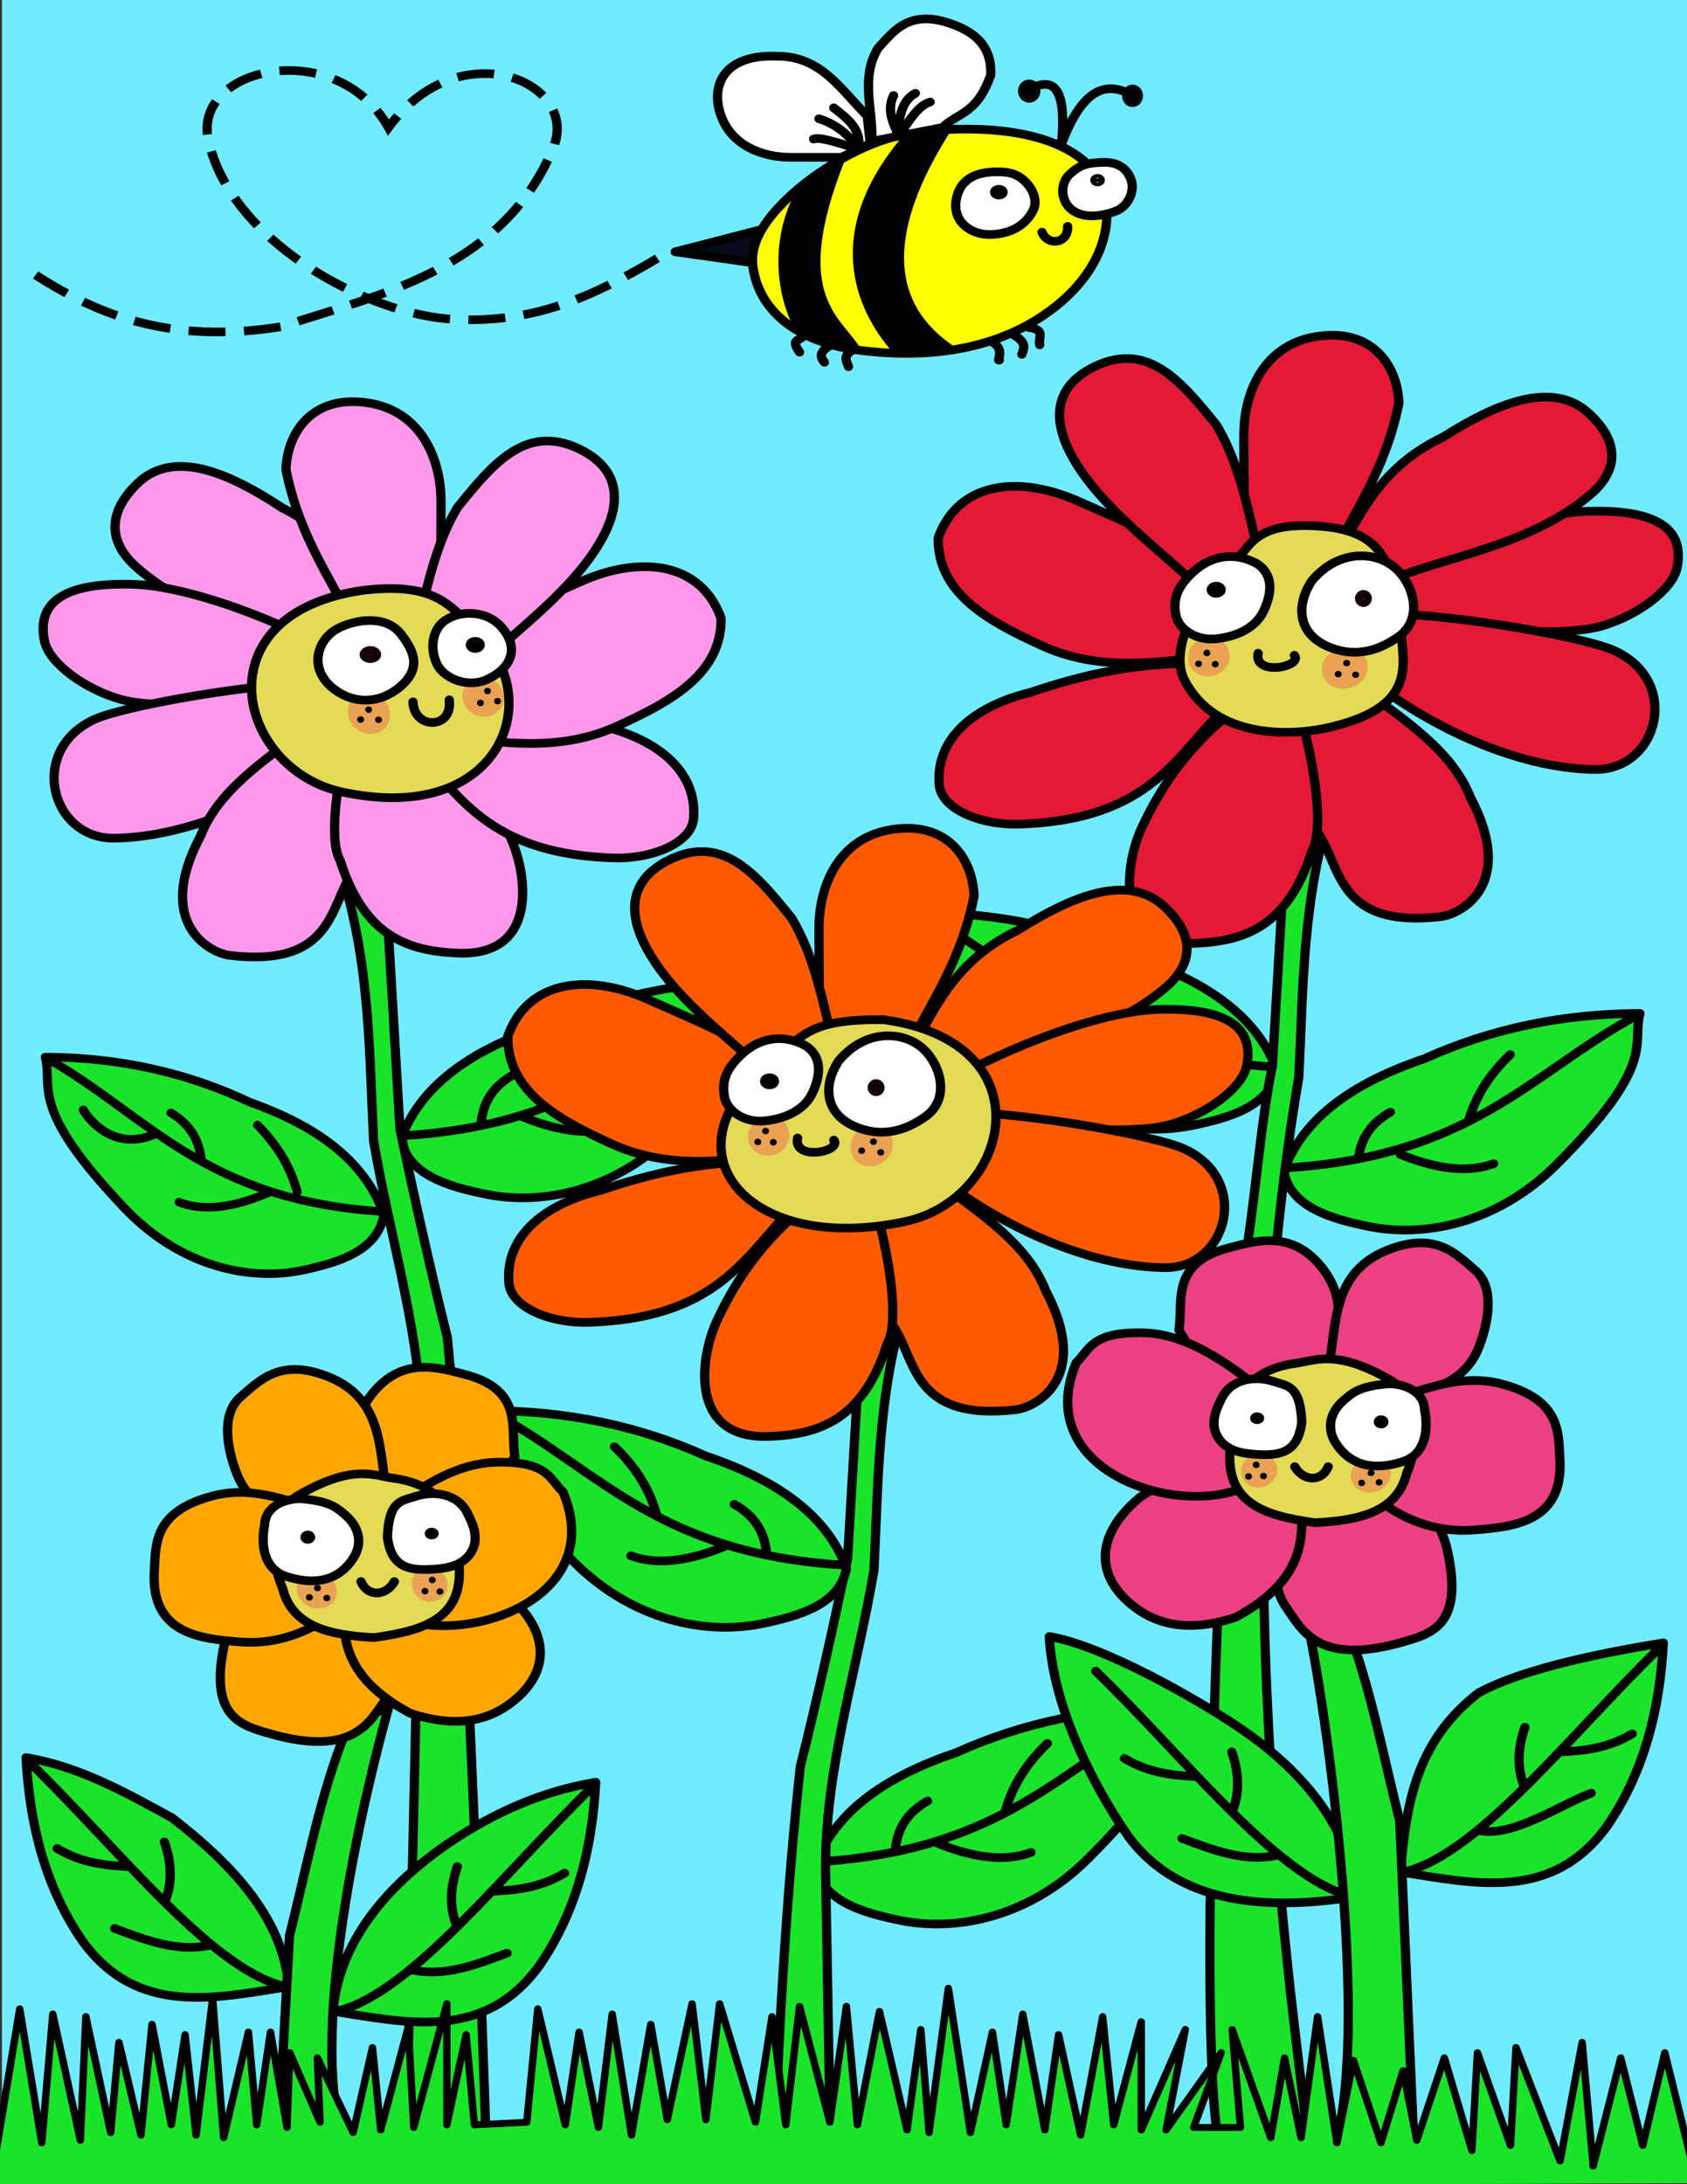 <?xml version="1.0" encoding="UTF-8" standalone="no"?>
<!-- Created with Inkscape (http://www.inkscape.org/) -->

<svg
   xmlns:dc="http://purl.org/dc/elements/1.1/"
   xmlns:cc="http://creativecommons.org/ns#"
   xmlns:rdf="http://www.w3.org/1999/02/22-rdf-syntax-ns#"
   xmlns:svg="http://www.w3.org/2000/svg"
   xmlns="http://www.w3.org/2000/svg"
   xmlns:sodipodi="http://sodipodi.sourceforge.net/DTD/sodipodi-0.dtd"
   xmlns:inkscape="http://www.inkscape.org/namespaces/inkscape"
   width="765"
   height="990"
   id="svg3021"
   version="1.1"
   inkscape:version="0.92.4 (5da689c313, 2019-01-14)"
   sodipodi:docname="bees-whole-picture.svg"
   inkscape:export-filename="C:\Users\O'Neill Family\Documents\My Dropbox\Anna\bees-whole-picture2.png"
   inkscape:export-xdpi="90"
   inkscape:export-ydpi="90">
  <rect width="100%" height="100%" fill="#333333" stroke="none"/>
  <defs
     id="defs3023" />
  <sodipodi:namedview
     id="base"
     pagecolor="#ffffff"
     bordercolor="#666666"
     borderopacity="1.0"
     inkscape:pageopacity="0.0"
     inkscape:pageshadow="2"
     inkscape:zoom="0.9899495"
     inkscape:cx="364.14865"
     inkscape:cy="374.12697"
     inkscape:document-units="px"
     inkscape:current-layer="layer1"
     showgrid="false"
     inkscape:window-width="1920"
     inkscape:window-height="1016"
     inkscape:window-x="0"
     inkscape:window-y="36"
     inkscape:window-maximized="1" />
  <g
     inkscape:label="Layer 1"
     inkscape:groupmode="layer"
     id="layer1"
     transform="translate(0,-62.362)">
    <g
       id="g3969"
       inkscape:export-filename="C:\Users\O'Neill Family\Documents\My Dropbox\Anna\daisygrass.png"
       inkscape:export-xdpi="150"
       inkscape:export-ydpi="150"
       transform="matrix(1.237,0,0,1.157,-82.264,-136.014)">
      <rect
         y="171.373"
         x="67.221"
         height="844.71"
         width="618.436"
         id="rect6984"
         style="fill:#70ebff;fill-opacity:1;stroke:none" />
      <g
         transform="matrix(0.564,0,0,0.564,243.988,81.061)"
         id="g7016">
        <path
           style="fill:#00000d;fill-opacity:0.952;stroke:#000000;stroke-width:6;stroke-linecap:round;stroke-linejoin:round;stroke-miterlimit:4;stroke-dasharray:none;stroke-opacity:1"
           d="m 182.786,319.022 -58.589,16.162 53.538,8.081 z"
           id="path4926"
           inkscape:connector-curvature="0" />
        <path
           style="fill:#ffff00;fill-opacity:1;stroke:#000000;stroke-width:6;stroke-linecap:round;stroke-linejoin:round;stroke-miterlimit:4;stroke-dasharray:none;stroke-opacity:1"
           d="M 389.867,272.05 C 363.349,247.712 311.946,247.643 279.76,252.352 c -32.472,4.751 -65.869,28.451 -82.833,45.962 -17.133,17.686 -24.207,32.913 -22.223,47.477 4.728,34.712 34.471,52.882 67.68,57.579 50.944,7.206 91.088,-2.566 120.713,-23.739 49.35,-35.268 50.118,-86.152 26.769,-107.581 z"
           id="path4904"
           inkscape:connector-curvature="0"
           sodipodi:nodetypes="sssssss" />
        <path
           style="fill:#ffffff;fill-opacity:1;stroke:#000000;stroke-width:6;stroke-linecap:round;stroke-linejoin:round;stroke-miterlimit:4;stroke-dasharray:none;stroke-opacity:1"
           d="m 401.989,273.06 c 10.579,-0.435 15.742,4.832 18.183,11.112 3.396,8.736 -1.753,19.597 -9.596,22.728 -10.286,4.107 -22.583,5.378 -29.799,-2.02 -5.888,-6.037 -6.691,-17.217 0,-23.739 6.903,-6.729 11.482,-7.681 21.213,-8.081 z"
           id="path4918"
           inkscape:connector-curvature="0"
           sodipodi:nodetypes="ssssss" />
        <path
           style="fill:#ffffff;fill-opacity:1;stroke:#000000;stroke-width:6;stroke-linecap:butt;stroke-linejoin:round;stroke-miterlimit:4;stroke-dasharray:none;stroke-opacity:1"
           d="m 332.793,279.626 c -11.618,0.108 -21.935,4.062 -25.254,16.162 -4.805,17.522 7.97,26.519 18.688,27.274 10.027,0.706 24.387,-2.695 30.81,-17.173 2.477,-5.584 0.342,-13.639 -5.556,-19.698 -5.601,-5.754 -11.421,-6.633 -18.688,-6.566 z"
           id="path4910"
           inkscape:connector-curvature="0"
           sodipodi:nodetypes="ssssss" />
        <path
           style="fill:none;stroke:#000000;stroke-width:1px;stroke-linecap:butt;stroke-linejoin:miter;stroke-opacity:1"
           d="M 361.077,320.537 Z"
           id="path4914"
           inkscape:connector-curvature="0" />
        <path
           style="fill:none;stroke:#000000;stroke-width:6;stroke-linecap:round;stroke-linejoin:round;stroke-miterlimit:4;stroke-dasharray:none;stroke-opacity:1"
           d="m 362.593,321.547 c 3.659,9.922 17.22,8.018 16.668,-4.041"
           id="path4916"
           inkscape:connector-curvature="0"
           sodipodi:nodetypes="cc" />
        <path
           style="fill:#ffffff;fill-opacity:1;stroke:#000000;stroke-width:6;stroke-linecap:round;stroke-linejoin:round;stroke-miterlimit:4;stroke-dasharray:none;stroke-opacity:1"
           d="m 251.981,258.413 c 0.909,-21.599 -7.66,-44.25 4.041,-64.65 9.747,-11.298 19.589,-26.587 45.457,-17.678 14.714,5.068 28.707,14.056 27.779,36.365 -9.33,27.64 -20.791,25.445 -31.315,36.365 z"
           id="path4920"
           inkscape:connector-curvature="0"
           sodipodi:nodetypes="ccsccc" />
        <path
           style="fill:#ffffff;fill-opacity:1;stroke:#000000;stroke-width:6;stroke-linecap:round;stroke-linejoin:round;stroke-miterlimit:4;stroke-dasharray:none;stroke-opacity:1"
           d="m 248.951,240.735 c -16.955,-17.926 -29.927,-41.838 -59.094,-41.416 -33.592,-1.299 -42.491,19.648 -36.365,39.901 6.914,22.86 28.351,30.305 45.457,30.305 h 33.335 l 18.688,-9.596 z"
           id="path4922"
           inkscape:connector-curvature="0"
           sodipodi:nodetypes="ccssccc" />
        <path
           style="fill:#000000;fill-opacity:1;stroke:none"
           d="m 303.499,250.836 c -41.576,69.697 -40.751,119.875 2.525,150.513 l -40.911,3.03 C 241.218,375.183 219.567,321.488 271.679,255.382 Z"
           id="path4928"
           inkscape:connector-curvature="0"
           sodipodi:nodetypes="ccccc" />
        <path
           style="fill:#000000;fill-opacity:1;stroke:#000000;stroke-width:1px;stroke-linecap:butt;stroke-linejoin:miter;stroke-opacity:1"
           d="m 203.494,292.758 c 11.112,-7.408 8.825,-16.99 30.81,-22.223 -36.503,97.326 -1.589,110.054 10.607,133.34 -14.86,-4.828 -32.336,-8.193 -43.942,-17.678 -12.258,-26.945 -13.075,-64.045 2.525,-93.439 z"
           id="path4930"
           inkscape:connector-curvature="0"
           sodipodi:nodetypes="ccccc" />
        <path
           style="fill:none;stroke:#000000;stroke-width:6;stroke-linecap:round;stroke-linejoin:round;stroke-miterlimit:4;stroke-dasharray:none;stroke-opacity:1"
           d="m 227.232,235.179 c 8.815,7.378 17.843,14.649 16.162,27.274 -6.657,-8.013 -13.801,-15.661 -25.759,-19.698"
           id="path4934"
           inkscape:connector-curvature="0"
           sodipodi:nodetypes="ccc" />
        <path
           style="fill:none;stroke:#000000;stroke-width:6;stroke-linecap:round;stroke-linejoin:round;stroke-miterlimit:4;stroke-dasharray:none;stroke-opacity:1"
           d="m 242.89,263.463 c -10.423,-2.85 -24.445,-8.579 -28.789,-6.566"
           id="path4936"
           inkscape:connector-curvature="0"
           sodipodi:nodetypes="cc" />
        <path
           style="fill:none;stroke:#000000;stroke-width:6;stroke-linecap:round;stroke-linejoin:round;stroke-miterlimit:4;stroke-dasharray:none;stroke-opacity:1"
           d="m 268.649,252.352 c -4.044,-8.586 -6.493,-17.173 -2.525,-25.759"
           id="path4938"
           inkscape:connector-curvature="0"
           sodipodi:nodetypes="cc" />
        <path
           style="fill:none;stroke:#000000;stroke-width:6;stroke-linecap:round;stroke-linejoin:round;stroke-miterlimit:4;stroke-dasharray:none;stroke-opacity:1"
           d="m 267.638,254.877 c 2.682,-10.951 2.438,-23.853 12.627,-29.799"
           id="path4940"
           inkscape:connector-curvature="0"
           sodipodi:nodetypes="cc" />
        <path
           style="fill:none;stroke:#000000;stroke-width:6;stroke-linecap:round;stroke-linejoin:round;stroke-miterlimit:4;stroke-dasharray:none;stroke-opacity:1"
           d="m 270.164,253.867 c 6.129,-10.197 12.255,-20.417 19.698,-22.728"
           id="path4942"
           inkscape:connector-curvature="0"
           sodipodi:nodetypes="cc" />
        <path
           style="fill:none;stroke:#000000;stroke-width:6;stroke-linecap:round;stroke-linejoin:round;stroke-miterlimit:4;stroke-dasharray:none;stroke-opacity:1"
           d="m 375.22,260.433 c 3.357,-35.957 -3.699,-47.369 -19.193,-38.891"
           id="path4944"
           inkscape:connector-curvature="0"
           sodipodi:nodetypes="cc" />
        <path
           style="fill:none;stroke:#000000;stroke-width:6;stroke-linecap:round;stroke-linejoin:round;stroke-miterlimit:4;stroke-dasharray:none;stroke-opacity:1"
           d="m 375.22,260.433 c 13.304,-38.07 28.458,-43.762 44.447,-34.85"
           id="path4946"
           inkscape:connector-curvature="0"
           sodipodi:nodetypes="cc" />
        <path
           style="fill:none;stroke:#000000;stroke-width:6;stroke-linecap:round;stroke-linejoin:round;stroke-miterlimit:4;stroke-dasharray:none;stroke-opacity:1"
           d="m 207.029,394.278 c -2.649,2.894 -7.873,1.64 -2.02,10.607"
           id="path4948"
           inkscape:connector-curvature="0"
           sodipodi:nodetypes="cc" />
        <path
           style="fill:none;stroke:#000000;stroke-width:6;stroke-linecap:round;stroke-linejoin:round;stroke-miterlimit:4;stroke-dasharray:none;stroke-opacity:1"
           d="m 225.717,399.834 c -7.457,4.041 -7.838,8.081 -4.546,12.122"
           id="path4950"
           inkscape:connector-curvature="0"
           sodipodi:nodetypes="cc" />
        <path
           style="fill:none;stroke:#000000;stroke-width:6;stroke-linecap:round;stroke-linejoin:round;stroke-miterlimit:4;stroke-dasharray:none;stroke-opacity:1"
           d="m 240.364,402.864 c -7.441,4.546 -5.086,7.576 -3.536,12.122"
           id="path4952"
           inkscape:connector-curvature="0"
           sodipodi:nodetypes="cc" />
        <path
           style="fill:none;stroke:#000000;stroke-width:6;stroke-linecap:round;stroke-linejoin:round;stroke-miterlimit:4;stroke-dasharray:none;stroke-opacity:1"
           d="m 330.268,397.814 c 8.887,5.64 2.394,13.379 4.546,12.627"
           id="path4954"
           inkscape:connector-curvature="0"
           sodipodi:nodetypes="cc" />
        <path
           style="fill:none;stroke:#000000;stroke-width:6;stroke-linecap:round;stroke-linejoin:round;stroke-miterlimit:4;stroke-dasharray:none;stroke-opacity:1"
           d="m 343.905,392.763 c 9.061,5.447 6.934,9.495 5.556,13.637"
           id="path4956"
           inkscape:connector-curvature="0"
           sodipodi:nodetypes="cc" />
        <path
           style="fill:none;stroke:#000000;stroke-width:6;stroke-linecap:round;stroke-linejoin:round;stroke-miterlimit:4;stroke-dasharray:none;stroke-opacity:1"
           d="m 354.006,387.712 c 11.182,1.783 6.003,6.546 7.071,12.122"
           id="path4958"
           inkscape:connector-curvature="0"
           sodipodi:nodetypes="cc" />
        <path
           style="fill:none;stroke:#000000;stroke-width:6;stroke-linecap:butt;stroke-linejoin:miter;stroke-miterlimit:4;stroke-dasharray:none;stroke-opacity:1"
           d="M 342.895,392.258 Z"
           id="path4962"
           inkscape:connector-curvature="0" />
        <ellipse
           style="fill:#000000;fill-opacity:1;stroke:#000000;stroke-width:6;stroke-linecap:round;stroke-linejoin:round;stroke-miterlimit:4;stroke-dasharray:none;stroke-opacity:0.958"
           id="path4968"
           transform="translate(-7.628,73.266)"
           cx="361.887"
           cy="150.296"
           rx="4.293"
           ry="5.051" />
        <ellipse
           style="fill:#000000;fill-opacity:1;stroke:#000000;stroke-width:6;stroke-linecap:round;stroke-linejoin:round;stroke-miterlimit:4;stroke-dasharray:none;stroke-opacity:0.958"
           id="path4970"
           transform="translate(-7.628,73.266)"
           cx="429.062"
           cy="153.579"
           rx="3.788"
           ry="4.798" />
        <ellipse
           style="fill:#000000;fill-opacity:1;stroke:#000000;stroke-width:6;stroke-linecap:round;stroke-linejoin:round;stroke-miterlimit:4;stroke-dasharray:none;stroke-opacity:0.958"
           id="path4972"
           transform="translate(-7.628,73.266)"
           cx="406.334"
           cy="212.168"
           rx="1.768"
           ry="1.263" />
        <ellipse
           style="fill:#000000;fill-opacity:1;stroke:#000000;stroke-width:6;stroke-linecap:round;stroke-linejoin:round;stroke-miterlimit:4;stroke-dasharray:none;stroke-opacity:0.958"
           id="path4976"
           transform="translate(-7.628,73.266)"
           cx="341.937"
           cy="220.754"
           rx="1.01"
           ry="1.263" />
        <ellipse
           style="fill:#000000;fill-opacity:1;stroke:#000000;stroke-width:6;stroke-linecap:round;stroke-linejoin:round;stroke-miterlimit:4;stroke-dasharray:none;stroke-opacity:0.958"
           id="path4978"
           transform="translate(-7.628,73.266)"
           cx="342.189"
           cy="220.502"
           rx="2.778"
           ry="2.02" />
        <path
           style="fill:none;stroke:#000000;stroke-width:6;stroke-linecap:butt;stroke-linejoin:miter;stroke-miterlimit:4;stroke-dasharray:24, 12;stroke-dashoffset:0;stroke-opacity:1"
           d="m 112.58,339.73 c -42.763,27.163 -80.534,45.006 -131.32,42.426 -58.34,-2.963 -147.021,-55.438 -160.614,-125.259 -9.787,-50.27 83.329,-72.195 117.178,-8.081 C -15.816,181.185 62.615,217.218 44.9,262.958 11.942,348.054 -70.871,365.554 -131.877,387.207 -206.14,399.912 -254.287,377.797 -296.532,347.811"
           id="path4980"
           inkscape:connector-curvature="0"
           sodipodi:nodetypes="csscscc" />
      </g>
      <g
         transform="translate(482.853,-22.223)"
         id="g7188">
        <path
           style="fill:#19e429;fill-opacity:1;stroke:#000000;stroke-width:3.386;stroke-linecap:round;stroke-linejoin:round;stroke-miterlimit:4;stroke-dasharray:none;stroke-opacity:1"
           d="m -269.32,639.74 c 6.13,-17.532 20.797,-32.838 51.594,-43.935 24.698,-11.913 51.081,-17.646 79.003,-17.735 -3.044,12.233 6.554,19.542 -30.634,59.252 -21.805,23.284 -48.815,28.628 -68.926,24.185 -13.169,-2.909 -28.676,-7.325 -31.037,-21.766 z"
           id="path3952-7-9"
           inkscape:connector-curvature="0"
           sodipodi:nodetypes="cccssc" />
        <path
           style="fill:#19e429;fill-opacity:1;stroke:#000000;stroke-width:3.386;stroke-linecap:round;stroke-linejoin:round;stroke-miterlimit:4;stroke-dasharray:none;stroke-opacity:1"
           d="m -291.489,534.537 c 10.842,36.093 10.453,70.939 12.092,106.009 6.244,39.367 18.17,78.734 17.735,118.102 l -5.852,279.058 h 29.454 c -0.708,-34.621 -8.871,-267.043 -14.331,-320.171 -6.216,-26.603 -12.082,-54.818 -17.332,-81.422 l -4.837,-87.871 z"
           id="path3950-7-5"
           inkscape:connector-curvature="0"
           sodipodi:nodetypes="ccccccccc" />
        <path
           style="fill:#ff98eb;fill-opacity:1;stroke:#000000;stroke-width:3.418;stroke-linecap:round;stroke-linejoin:round;stroke-miterlimit:4;stroke-dasharray:none;stroke-opacity:1"
           d="m -272.694,444.55 c -9.669,-18.987 -16.399,-39.286 -40.246,-51.937 -18.126,-12.777 -39.319,-23.692 -52.997,-9.556 -14.326,14.805 -6.862,26.595 -0.797,32.409 21.786,20.884 50.856,24.642 76.507,36.148 z"
           id="path3918-1-5"
           inkscape:connector-curvature="0"
           sodipodi:nodetypes="ccsscc" />
        <path
           style="fill:#ff98eb;fill-opacity:1;stroke:#000000;stroke-width:3.386;stroke-linecap:round;stroke-linejoin:round;stroke-miterlimit:4;stroke-dasharray:none;stroke-opacity:1"
           d="m -258.714,437.729 c 1.469,-12.699 3.997,28.223 4.031,-47.563 0.008,-17.654 -8.163,-38.069 -31.037,-39.098 -17.216,-0.775 -25.401,12.91 -25.797,26.603 5.121,27.182 16.853,42.793 25.797,63.283 z"
           id="path3148-5-0"
           inkscape:connector-curvature="0"
           sodipodi:nodetypes="cssccc" />
        <path
           style="fill:#ff98eb;fill-opacity:1;stroke:#000000;stroke-width:3.386;stroke-linecap:round;stroke-linejoin:round;stroke-miterlimit:4;stroke-dasharray:none;stroke-opacity:1"
           d="m -291.651,449.989 c -30.155,-17.17 -58.901,-26.918 -76.182,-27.409 -26.464,-0.752 -34.877,7.981 -32.242,22.069 1.692,9.048 15.365,19.319 28.212,23.076 19.207,5.617 72.521,-1.804 74.569,-6.046 z"
           id="path3920-1-0"
           inkscape:connector-curvature="0"
           sodipodi:nodetypes="cssssc" />
        <path
           style="fill:#ff98eb;fill-opacity:1;stroke:#000000;stroke-width:3.386;stroke-linecap:round;stroke-linejoin:round;stroke-miterlimit:4;stroke-dasharray:none;stroke-opacity:1"
           d="m -303.467,461.177 c -28.158,1.445 -68.199,9.603 -77.794,14.108 -25.136,11.8 -16.65,47.128 6.852,46.757 28.966,-0.458 60.213,-17.137 80.212,-33.455 7.473,-6.098 -9.271,-27.409 -9.271,-27.409 z"
           id="path3922-1-0"
           inkscape:connector-curvature="0"
           sodipodi:nodetypes="csssc" />
        <path
           style="fill:#ff98eb;fill-opacity:1;stroke:#000000;stroke-width:3.386;stroke-linecap:round;stroke-linejoin:round;stroke-miterlimit:4;stroke-dasharray:none;stroke-opacity:1"
           d="m -302.136,477.686 c -16.607,13.343 -34.017,25.137 -40.711,43.532 -16.933,34.056 3.217,45.802 10.883,46.757 38.401,4.781 36.437,-20.185 45.145,-33.052 10.453,-15.446 12.788,-39.101 2.015,-53.206 -3.6,-4.714 -17.332,-4.031 -17.332,-4.031 z"
           id="path3924-0-7"
           inkscape:connector-curvature="0"
           sodipodi:nodetypes="ccsssc" />
        <path
           style="fill:#ff98eb;fill-opacity:1;stroke:#000000;stroke-width:3.386;stroke-linecap:round;stroke-linejoin:round;stroke-miterlimit:4;stroke-dasharray:none;stroke-opacity:1"
           d="m -285.598,471.526 c -6.028,19.082 -11.098,50.139 -6.046,59.252 8.868,30.103 25.275,35.493 43.129,36.277 29.832,1.31 25.444,-31.078 19.348,-45.145 -10.979,-25.331 -24.588,-38.828 -38.695,-50.385 z"
           id="path3928-2-6"
           inkscape:connector-curvature="0"
           sodipodi:nodetypes="ccsscc" />
        <path
           style="fill:#ff98eb;fill-opacity:1;stroke:#000000;stroke-width:3.386;stroke-linecap:round;stroke-linejoin:round;stroke-miterlimit:4;stroke-dasharray:none;stroke-opacity:1"
           d="m -259.651,466.844 c 25.191,-0.704 45.293,4.529 64.089,11.286 22.724,6.002 34.828,19.457 33.455,36.277 -0.795,9.739 -15.933,16.197 -30.634,15.317 -52.219,-2.339 -57.867,-32.621 -81.018,-52.4 z"
           id="path3930-5-4"
           inkscape:connector-curvature="0"
           sodipodi:nodetypes="ccsccc" />
        <path
           style="fill:#ff98eb;fill-opacity:1;stroke:#000000;stroke-width:3.386;stroke-linecap:round;stroke-linejoin:round;stroke-miterlimit:4;stroke-dasharray:none;stroke-opacity:1"
           d="m -253.588,481.86 c 21.363,2.89 42.726,6.63 64.089,-4.031 19.907,-9.682 37.697,-20.591 37.486,-41.92 -7.204,-21.794 -29.259,-25.125 -51.997,-14.108 -16.501,7.995 -47.206,20.779 -56.431,36.277 -4.22,7.089 6.852,23.782 6.852,23.782 z"
           id="path3932-0-2"
           inkscape:connector-curvature="0"
           sodipodi:nodetypes="cccssc" />
        <path
           style="fill:#ff98eb;fill-opacity:1;stroke:#000000;stroke-width:3.386;stroke-linecap:round;stroke-linejoin:round;stroke-miterlimit:4;stroke-dasharray:none;stroke-opacity:1"
           d="m -244.162,458.107 c 16.432,-17.245 37.177,-32.336 47.966,-52.4 3.551,-6.604 12.665,-25.753 -8.062,-36.277 -19.712,-9.959 -31.956,6.755 -44.338,22.975 -10.476,18.652 -12.864,42.156 -18.542,63.686 z"
           id="path3934-1-6"
           inkscape:connector-curvature="0"
           sodipodi:nodetypes="cscccc" />
        <path
           style="fill:#e3da55;fill-opacity:1;stroke:#000000;stroke-width:3.386;stroke-linecap:round;stroke-linejoin:round;stroke-miterlimit:4;stroke-dasharray:none;stroke-opacity:1"
           d="m -239.896,443.442 c -10.535,-11.348 -15.149,-21.969 -43.129,-18.542 -60.186,9.022 -46.649,70.02 -8.062,79.003 57.557,13.399 74.536,-35.315 51.191,-60.462 z"
           id="path3936-0-6"
           inkscape:connector-curvature="0"
           sodipodi:nodetypes="scss" />
        <ellipse
           style="fill:#ff0054;fill-opacity:0.254;stroke:none"
           id="path3962-7-9"
           transform="matrix(-0.354,-0.051,-0.032,0.562,62.101,322.11)"
           cx="937.5"
           cy="353.791"
           rx="21.786"
           ry="14.286" />
        <path
           style="fill:#ffffff;fill-opacity:1;stroke:#000000;stroke-width:3.386;stroke-linecap:round;stroke-linejoin:round;stroke-miterlimit:4;stroke-dasharray:none;stroke-opacity:1"
           d="m -269.413,442.031 c -5.369,-7.436 -16.303,-5.882 -23.056,-2.154 -7.276,4.017 -11.028,15.182 -2.113,23.183 7.123,6.392 17.022,6.751 24.852,-0.293 8.501,-7.648 4.621,-14.775 0.317,-20.736 z"
           id="path3938-3-0"
           inkscape:connector-curvature="0"
           sodipodi:nodetypes="sssss" />
        <ellipse
           style="fill:#ff0054;fill-opacity:0.255;stroke:none"
           id="path3962-1-4-3"
           transform="matrix(-0.274,-0.232,-0.328,0.409,133.677,539.508)"
           cx="937.5"
           cy="353.791"
           rx="21.786"
           ry="14.286" />
        <path
           style="fill:#ffffff;fill-opacity:1;stroke:#000000;stroke-width:3.386;stroke-linecap:round;stroke-linejoin:round;stroke-miterlimit:4;stroke-dasharray:none;stroke-opacity:1"
           d="m -232.913,438.881 c -5.064,-5.803 -14.303,-6.386 -20.194,-2.178 -4.343,3.102 -5.983,10.18 -3.131,16.974 2.303,5.486 11.124,9.928 18.733,6.038 9.199,-4.704 11.578,-12.828 4.592,-20.834 z"
           id="path3940-3-3"
           inkscape:connector-curvature="0"
           sodipodi:nodetypes="sssss" />
        <path
           style="fill:none;stroke:#000000;stroke-width:3.386;stroke-linecap:round;stroke-linejoin:round;stroke-miterlimit:4;stroke-dasharray:none;stroke-opacity:1"
           d="m -251.668,467.834 c 1.44,11.564 -12.867,11.897 -13.302,0.806"
           id="path3942-1-9"
           inkscape:connector-curvature="0"
           sodipodi:nodetypes="cc" />
        <ellipse
           transform="matrix(-0.718,0,0,0.564,400.236,280.368)"
           style="fill:#e41935;fill-opacity:0.672;stroke:#140404;stroke-width:6;stroke-linecap:round;stroke-linejoin:round;stroke-miterlimit:4;stroke-dasharray:none;stroke-dashoffset:0;stroke-opacity:1"
           id="path3944-1-8"
           cx="948.214"
           cy="300.934"
           rx="2.5"
           ry="2.857" />
        <ellipse
           transform="matrix(-0.564,0,0,0.564,238.688,280.019)"
           style="fill:#182717;fill-opacity:1;stroke:#000000;stroke-width:6;stroke-linecap:round;stroke-linejoin:round;stroke-miterlimit:4;stroke-dasharray:none;stroke-dashoffset:0;stroke-opacity:1"
           id="path3946-8-5"
           cx="852.5"
           cy="294.862"
           rx="3.214"
           ry="2.5" />
        <path
           style="fill:none;stroke:#000000;stroke-width:3.386;stroke-linecap:round;stroke-linejoin:round;stroke-miterlimit:4;stroke-dasharray:none;stroke-opacity:1"
           d="m -267.708,638.531 c 66.664,-4.636 88.455,-36.195 125.76,-58.446"
           id="path3954-9-1"
           inkscape:connector-curvature="0"
           sodipodi:nodetypes="cc" />
        <path
           style="fill:none;stroke:#000000;stroke-width:3.386;stroke-linecap:round;stroke-linejoin:round;stroke-miterlimit:4;stroke-dasharray:none;stroke-opacity:1"
           d="m -199.588,618.377 c 2.781,-10.477 8.243,-18.943 15.317,-26.2"
           id="path3956-0-0"
           inkscape:connector-curvature="0"
           sodipodi:nodetypes="cc" />
        <path
           style="fill:none;stroke:#000000;stroke-width:3.386;stroke-linecap:round;stroke-linejoin:round;stroke-miterlimit:4;stroke-dasharray:none;stroke-opacity:1"
           d="m -239.896,632.888 c 0.834,-7.577 4.409,-13.784 11.689,-18.138"
           id="path3958-5-7"
           inkscape:connector-curvature="0"
           sodipodi:nodetypes="cc" />
        <path
           style="fill:none;stroke:#000000;stroke-width:3.386;stroke-linecap:round;stroke-linejoin:round;stroke-miterlimit:4;stroke-dasharray:none;stroke-opacity:1"
           d="m -224.579,631.276 c 14.181,6.178 25.454,7.122 34.262,3.628"
           id="path3960-9-0"
           inkscape:connector-curvature="0"
           sodipodi:nodetypes="cc" />
        <circle
           style="fill:#000000;fill-opacity:1;stroke:none"
           id="path3982-2-1"
           transform="matrix(-0.564,0,0,0.564,239.829,272.395)"
           cx="851.161"
           cy="348.701"
           r="2.232" />
        <circle
           transform="matrix(-0.564,0,0,0.564,246.093,271.673)"
           style="fill:#000000;fill-opacity:1;stroke:none"
           id="path3982-9-1-2"
           cx="851.161"
           cy="348.701"
           r="2.232" />
        <circle
           transform="matrix(-0.564,0,0,0.564,242.416,267.726)"
           style="fill:#000000;fill-opacity:1;stroke:none"
           id="path3982-3-2-3"
           cx="851.161"
           cy="348.701"
           r="2.232" />
        <circle
           style="fill:#000000;fill-opacity:1;stroke:none"
           id="path3982-6-0-4"
           transform="matrix(-0.564,0,0,0.564,195.894,278.915)"
           cx="851.161"
           cy="348.701"
           r="2.232" />
        <circle
           transform="matrix(-0.564,0,0,0.564,202.469,278.973)"
           style="fill:#000000;fill-opacity:1;stroke:none"
           id="path3982-9-6-3-7"
           cx="851.161"
           cy="348.701"
           r="2.232" />
        <circle
           transform="matrix(-0.564,0,0,0.564,198.849,275.018)"
           style="fill:#000000;fill-opacity:1;stroke:none"
           id="path3982-3-5-4-1"
           cx="851.161"
           cy="348.701"
           r="2.232" />
        <g
           id="g7180"
           transform="translate(-10.102,-48.487)">
          <path
             sodipodi:nodetypes="cccssc"
             inkscape:connector-curvature="0"
             id="path3952-7-5"
             d="m -265.505,717.95 c -5.827,-17.532 -19.769,-32.838 -49.046,-43.935 -23.478,-11.913 -48.558,-17.646 -75.101,-17.735 2.894,12.233 -6.23,19.542 29.121,59.252 20.728,23.284 46.404,28.628 65.522,24.185 12.519,-2.909 27.259,-7.325 29.504,-21.766 z"
             style="fill:#19e429;fill-opacity:1;stroke:#000000;stroke-width:3.301;stroke-linecap:round;stroke-linejoin:round;stroke-miterlimit:4;stroke-dasharray:none;stroke-opacity:1" />
          <path
             sodipodi:nodetypes="cc"
             inkscape:connector-curvature="0"
             id="path3954-9-0"
             d="m -267.037,716.74 c -63.372,-4.636 -84.086,-36.195 -119.549,-58.446"
             style="fill:none;stroke:#000000;stroke-width:3.301;stroke-linecap:round;stroke-linejoin:round;stroke-miterlimit:4;stroke-dasharray:none;stroke-opacity:1" />
          <path
             sodipodi:nodetypes="cc"
             inkscape:connector-curvature="0"
             id="path3956-0-1"
             d="m -297.281,709.127 c -2.643,-10.477 -7.836,-18.943 -14.56,-26.2"
             style="fill:none;stroke:#000000;stroke-width:3.301;stroke-linecap:round;stroke-linejoin:round;stroke-miterlimit:4;stroke-dasharray:none;stroke-opacity:1" />
          <path
             sodipodi:nodetypes="cc"
             inkscape:connector-curvature="0"
             id="path3958-5-4"
             d="m -332.491,696.276 c -0.793,-7.577 -4.191,-13.784 -11.112,-18.138"
             style="fill:none;stroke:#000000;stroke-width:3.301;stroke-linecap:round;stroke-linejoin:round;stroke-miterlimit:4;stroke-dasharray:none;stroke-opacity:1" />
          <path
             sodipodi:nodetypes="cc"
             inkscape:connector-curvature="0"
             id="path3960-9-08"
             d="m -308.036,709.485 c -13.48,6.178 -24.197,7.122 -32.569,3.628"
             style="fill:none;stroke:#000000;stroke-width:3.301;stroke-linecap:round;stroke-linejoin:round;stroke-miterlimit:4;stroke-dasharray:none;stroke-opacity:1" />
          <path
             sodipodi:nodetypes="cc"
             inkscape:connector-curvature="0"
             id="path6982"
             d="m -349.912,686.663 c -14.411,6.501 -23.819,-5.813 -25.797,-9.674"
             style="fill:none;stroke:#000000;stroke-width:3.386;stroke-linecap:round;stroke-linejoin:round;stroke-miterlimit:4;stroke-dasharray:none;stroke-opacity:1" />
        </g>
      </g>
      <path
         sodipodi:nodetypes="cccssc"
         inkscape:connector-curvature="0"
         id="path3952-8"
         d="m 537.089,630.137 c 6.13,-17.532 20.797,-32.838 51.594,-43.935 24.698,-11.913 51.081,-17.646 79.003,-17.735 -3.044,12.233 6.554,19.542 -30.634,59.252 -21.805,23.284 -48.815,28.628 -68.926,24.185 -13.169,-2.909 -28.676,-7.325 -31.037,-21.766 z"
         style="fill:#19e429;fill-opacity:1;stroke:#000000;stroke-width:3.386;stroke-linecap:round;stroke-linejoin:round;stroke-miterlimit:4;stroke-dasharray:none;stroke-opacity:1" />
      <path
         sodipodi:nodetypes="cc"
         inkscape:connector-curvature="0"
         id="path3954-6"
         d="m 538.701,628.927 c 66.664,-4.636 88.455,-36.195 125.76,-58.446"
         style="fill:none;stroke:#000000;stroke-width:3.386;stroke-linecap:round;stroke-linejoin:round;stroke-miterlimit:4;stroke-dasharray:none;stroke-opacity:1" />
      <path
         sodipodi:nodetypes="cssssc"
         inkscape:connector-curvature="0"
         id="path3920"
         d="m 572.867,399.146 c 30.155,-17.17 58.901,-26.918 76.182,-27.409 26.464,-0.752 34.877,7.981 32.242,22.069 -1.692,9.048 -15.365,19.319 -28.212,23.076 -19.207,5.617 -72.521,-1.804 -74.569,-6.046 z"
         style="fill:#e41935;fill-opacity:1;stroke:#000000;stroke-width:3.386;stroke-linecap:round;stroke-linejoin:round;stroke-miterlimit:4;stroke-dasharray:none;stroke-opacity:1" />
      <path
         sodipodi:nodetypes="csssc"
         inkscape:connector-curvature="0"
         id="path3922"
         d="m 580.122,412.045 c 28.158,1.445 68.199,9.603 77.794,14.108 25.136,11.8 16.65,47.128 -6.852,46.757 -28.966,-0.458 -60.213,-17.137 -80.212,-33.455 -7.473,-6.098 9.271,-27.409 9.271,-27.409 z"
         style="fill:#e41935;fill-opacity:1;stroke:#000000;stroke-width:3.386;stroke-linecap:round;stroke-linejoin:round;stroke-miterlimit:4;stroke-dasharray:none;stroke-opacity:1" />
      <path
         sodipodi:nodetypes="ccsccc"
         inkscape:connector-curvature="0"
         id="path3930"
         d="m 508.375,431.392 c -25.192,-0.704 -45.293,4.529 -64.089,11.286 -22.724,6.002 -34.828,19.457 -33.455,36.277 0.795,9.739 15.933,16.197 30.634,15.317 52.219,-2.339 57.867,-32.621 81.019,-52.4 z"
         style="fill:#e41935;fill-opacity:1;stroke:#000000;stroke-width:3.386;stroke-linecap:round;stroke-linejoin:round;stroke-miterlimit:4;stroke-dasharray:none;stroke-opacity:1" />
      <path
         sodipodi:nodetypes="cccssc"
         inkscape:connector-curvature="0"
         id="path3932"
         d="m 512.002,428.168 c -21.363,2.89 -42.726,6.63 -64.089,-4.031 -19.907,-9.682 -37.697,-20.591 -37.486,-41.92 7.204,-21.794 29.259,-25.125 51.997,-14.108 16.501,7.995 47.206,20.779 56.431,36.277 4.22,7.089 -6.852,23.782 -6.852,23.782 z"
         style="fill:#e41935;fill-opacity:1;stroke:#000000;stroke-width:3.386;stroke-linecap:round;stroke-linejoin:round;stroke-miterlimit:4;stroke-dasharray:none;stroke-opacity:1" />
      <path
         sodipodi:nodetypes="cccssc"
         inkscape:connector-curvature="0"
         id="path3952"
         d="m 534.575,590.608 c -6.13,-17.532 -20.797,-32.838 -51.594,-43.935 -24.698,-11.913 -51.081,-17.646 -79.003,-17.735 3.044,12.233 -6.554,19.542 30.634,59.252 21.805,23.284 48.815,28.628 68.926,24.185 13.169,-2.909 28.676,-7.325 31.037,-21.766 z"
         style="fill:#19e429;fill-opacity:1;stroke:#000000;stroke-width:3.386;stroke-linecap:round;stroke-linejoin:round;stroke-miterlimit:4;stroke-dasharray:none;stroke-opacity:1" />
      <path
         sodipodi:nodetypes="cc"
         inkscape:connector-curvature="0"
         id="path3954"
         d="m 532.962,589.398 c -66.664,-4.636 -88.455,-36.195 -125.76,-58.446"
         style="fill:none;stroke:#000000;stroke-width:3.386;stroke-linecap:round;stroke-linejoin:round;stroke-miterlimit:4;stroke-dasharray:none;stroke-opacity:1" />
      <g
         transform="translate(-407.735,132.02)"
         id="g6874">
        <path
           style="fill:#19e429;fill-opacity:1;stroke:#000000;stroke-width:3.386;stroke-linecap:round;stroke-linejoin:round;stroke-miterlimit:4;stroke-dasharray:none;stroke-opacity:1"
           d="m 962.458,355.405 c -10.842,36.093 -10.453,70.939 -12.092,106.009 -30.51,190.887 1.918,389.585 3.777,422.285 0.143,2.522 -24.303,2.573 -31.265,0.247 -10.87,-13.95 -1.92,-264.53 4.523,-333.422 6.216,-26.603 8.042,-66.94 13.292,-93.543 l 4.837,-87.871 z"
           id="path3950"
           inkscape:connector-curvature="0"
           sodipodi:nodetypes="ccsccccc" />
        <path
           style="fill:#e41935;fill-opacity:1;stroke:#000000;stroke-width:3.386;stroke-linecap:round;stroke-linejoin:round;stroke-miterlimit:4;stroke-dasharray:none;stroke-opacity:1"
           d="m 962.458,261.085 c 9.781,-18.419 16.589,-38.112 40.711,-50.385 18.335,-12.395 39.773,-22.983 53.609,-9.271 14.492,14.362 6.941,25.8 0.806,31.44 -22.038,20.26 -51.443,23.906 -77.391,35.068 z"
           id="path3918"
           inkscape:connector-curvature="0"
           sodipodi:nodetypes="ccsscc" />
        <path
           style="fill:#e41935;fill-opacity:1;stroke:#000000;stroke-width:3.386;stroke-linecap:round;stroke-linejoin:round;stroke-miterlimit:4;stroke-dasharray:none;stroke-opacity:1"
           d="m 934.243,257.457 c -1.469,-12.699 -3.997,28.223 -4.031,-47.563 -0.008,-17.654 8.163,-38.069 31.037,-39.098 17.216,-0.775 25.401,12.91 25.797,26.603 -5.121,27.182 -16.853,42.793 -25.797,63.283 z"
           id="path3148"
           inkscape:connector-curvature="0"
           sodipodi:nodetypes="cssccc" />
        <path
           style="fill:#e41935;fill-opacity:1;stroke:#000000;stroke-width:3.386;stroke-linecap:round;stroke-linejoin:round;stroke-miterlimit:4;stroke-dasharray:none;stroke-opacity:1"
           d="m 972.535,308.245 c 16.607,13.343 34.017,25.137 40.711,43.532 16.933,34.056 -3.217,45.802 -10.883,46.757 -38.401,4.781 -36.437,-20.185 -45.145,-33.052 -10.453,-15.446 -12.788,-39.101 -2.015,-53.206 3.6,-4.714 17.332,-4.031 17.332,-4.031 z"
           id="path3924"
           inkscape:connector-curvature="0"
           sodipodi:nodetypes="ccsssc" />
        <path
           style="fill:#e41935;fill-opacity:1;stroke:#000000;stroke-width:3.386;stroke-linecap:round;stroke-linejoin:round;stroke-miterlimit:4;stroke-dasharray:none;stroke-opacity:1"
           d="m 949.157,313.485 c 6.028,19.082 11.098,50.139 6.046,59.252 -8.868,30.103 -25.275,35.493 -43.129,36.277 -29.832,1.31 -25.444,-31.078 -19.348,-45.145 10.979,-25.331 24.588,-38.828 38.695,-50.385 z"
           id="path3928"
           inkscape:connector-curvature="0"
           sodipodi:nodetypes="ccsscc" />
        <path
           style="fill:#e41935;fill-opacity:1;stroke:#000000;stroke-width:3.386;stroke-linecap:round;stroke-linejoin:round;stroke-miterlimit:4;stroke-dasharray:none;stroke-opacity:1"
           d="m 915.701,271.565 c -16.432,-17.245 -37.177,-32.336 -47.966,-52.4 -3.551,-6.604 -12.665,-25.753 8.062,-36.277 19.712,-9.959 31.956,6.755 44.338,22.975 10.475,18.652 12.864,42.156 18.542,63.686 z"
           id="path3934"
           inkscape:connector-curvature="0"
           sodipodi:nodetypes="cscccc" />
        <path
           style="fill:#e3da55;fill-opacity:1;stroke:#000000;stroke-width:3.386;stroke-linecap:round;stroke-linejoin:round;stroke-miterlimit:4;stroke-dasharray:none;stroke-opacity:1"
           d="m 921.747,262.697 c 11.056,-3.95 7.396,-17.813 31.843,-17.332 28.734,0.565 29.966,14.66 34.665,36.277 -2.618,12.301 11.077,33.355 -26.603,42.726 -13.684,3.403 -41.978,4.949 -53.206,-18.542 -7.548,-15.792 13.302,-43.129 13.302,-43.129 z"
           id="path3936"
           inkscape:connector-curvature="0"
           sodipodi:nodetypes="cscssc" />
        <ellipse
           style="fill:#ff0054;fill-opacity:0.254;stroke:none"
           id="path3962"
           transform="matrix(0.386,-0.051,0.035,0.562,592.97,150.164)"
           cx="937.5"
           cy="353.791"
           rx="21.786"
           ry="14.286" />
        <path
           style="fill:#ffffff;fill-opacity:1;stroke:#000000;stroke-width:3.386;stroke-linecap:round;stroke-linejoin:round;stroke-miterlimit:4;stroke-dasharray:none;stroke-opacity:1"
           d="m 955.203,266.889 c 9.679,-12.318 23.595,-11.855 31.037,-4.434 6.102,6.085 10.072,19.531 0.403,26.603 -4.842,3.542 -12.613,7.977 -22.572,4.837 -14.29,-4.51 -15.167,-16.999 -8.868,-27.006 z"
           id="path3938"
           inkscape:connector-curvature="0"
           sodipodi:nodetypes="csscc" />
        <ellipse
           style="fill:#ff0054;fill-opacity:0.255;stroke:none"
           id="path3962-1"
           transform="matrix(0.274,-0.232,0.328,0.409,544.503,369.523)"
           cx="937.5"
           cy="353.791"
           rx="21.786"
           ry="14.286" />
        <path
           style="fill:#ffffff;fill-opacity:1;stroke:#000000;stroke-width:3.386;stroke-linecap:round;stroke-linejoin:round;stroke-miterlimit:4;stroke-dasharray:none;stroke-opacity:1"
           d="m 910.864,264.309 c 8.105,-8.465 17.166,-8.168 24.185,-4.031 4.374,3.058 6.699,8.819 2.418,18.542 -2.986,6.782 -10.236,10.145 -17.735,10.883 -7.242,0.713 -13.711,-3.996 -14.511,-9.674 -0.756,-5.365 -0.034,-9.791 5.643,-15.72 z"
           id="path3940"
           inkscape:connector-curvature="0"
           sodipodi:nodetypes="scssss" />
        <path
           style="fill:none;stroke:#000000;stroke-width:3.386;stroke-linecap:round;stroke-linejoin:round;stroke-miterlimit:4;stroke-dasharray:none;stroke-opacity:1"
           d="m 935.452,295.346 c -1.666,9.084 16.313,5.433 13.302,0.806"
           id="path3942"
           inkscape:connector-curvature="0"
           sodipodi:nodetypes="cc" />
        <ellipse
           style="fill:#e41935;fill-opacity:0.672;stroke:#140404;stroke-width:6;stroke-linecap:round;stroke-linejoin:round;stroke-miterlimit:4;stroke-dasharray:none;stroke-dashoffset:0;stroke-opacity:1"
           id="path3944"
           transform="matrix(0.564,0,0,0.564,439.264,104.164)"
           cx="948.214"
           cy="300.934"
           rx="2.5"
           ry="2.857" />
        <ellipse
           style="fill:#182717;fill-opacity:1;stroke:#000000;stroke-width:6;stroke-linecap:round;stroke-linejoin:round;stroke-miterlimit:4;stroke-dasharray:none;stroke-dashoffset:0;stroke-opacity:1"
           id="path3946"
           transform="matrix(0.564,0,0,0.564,439.264,104.164)"
           cx="852.5"
           cy="294.862"
           rx="3.214"
           ry="2.5" />
        <path
           style="fill:none;stroke:#000000;stroke-width:3.386;stroke-linecap:round;stroke-linejoin:round;stroke-miterlimit:4;stroke-dasharray:none;stroke-opacity:1"
           d="m 1012.535,478.774 c 2.78,-10.477 8.243,-18.943 15.317,-26.2"
           id="path3956-08"
           inkscape:connector-curvature="0"
           sodipodi:nodetypes="cc" />
        <path
           style="fill:none;stroke:#000000;stroke-width:3.386;stroke-linecap:round;stroke-linejoin:round;stroke-miterlimit:4;stroke-dasharray:none;stroke-opacity:1"
           d="m 972.228,493.284 c 0.834,-7.577 4.409,-13.784 11.689,-18.138"
           id="path3958-4"
           inkscape:connector-curvature="0"
           sodipodi:nodetypes="cc" />
        <path
           style="fill:none;stroke:#000000;stroke-width:3.386;stroke-linecap:round;stroke-linejoin:round;stroke-miterlimit:4;stroke-dasharray:none;stroke-opacity:1"
           d="m 870.557,439.245 c -2.781,-10.477 -8.243,-18.943 -15.317,-26.2"
           id="path3956"
           inkscape:connector-curvature="0"
           sodipodi:nodetypes="cc" />
        <path
           style="fill:none;stroke:#000000;stroke-width:3.386;stroke-linecap:round;stroke-linejoin:round;stroke-miterlimit:4;stroke-dasharray:none;stroke-opacity:1"
           d="m 910.864,453.755 c -0.834,-7.577 -4.409,-13.784 -11.689,-18.138"
           id="path3958"
           inkscape:connector-curvature="0"
           sodipodi:nodetypes="cc" />
        <path
           style="fill:none;stroke:#000000;stroke-width:3.386;stroke-linecap:round;stroke-linejoin:round;stroke-miterlimit:4;stroke-dasharray:none;stroke-opacity:1"
           d="m 895.548,452.143 c -14.181,6.178 -25.454,7.122 -34.262,3.628"
           id="path3960"
           inkscape:connector-curvature="0"
           sodipodi:nodetypes="cc" />
        <circle
           style="fill:#000000;fill-opacity:1;stroke:none"
           id="path3982"
           transform="matrix(0.564,0,0,0.564,439.667,102.955)"
           cx="851.161"
           cy="348.701"
           r="2.232" />
        <circle
           transform="matrix(0.564,0,0,0.564,433.571,102.803)"
           style="fill:#000000;fill-opacity:1;stroke:none"
           id="path3982-9"
           cx="851.161"
           cy="348.701"
           r="2.232" />
        <circle
           transform="matrix(0.564,0,0,0.564,436.594,98.571)"
           style="fill:#000000;fill-opacity:1;stroke:none"
           id="path3982-3"
           cx="851.161"
           cy="348.701"
           r="2.232" />
        <circle
           style="fill:#000000;fill-opacity:1;stroke:none"
           id="path3982-6"
           transform="matrix(0.564,0,0,0.564,491.135,107.111)"
           cx="851.161"
           cy="348.701"
           r="2.232" />
        <circle
           transform="matrix(0.564,0,0,0.564,484.736,106.859)"
           style="fill:#000000;fill-opacity:1;stroke:none"
           id="path3982-9-6"
           cx="851.161"
           cy="348.701"
           r="2.232" />
        <circle
           transform="matrix(0.564,0,0,0.564,487.86,102.526)"
           style="fill:#000000;fill-opacity:1;stroke:none"
           id="path3982-3-5"
           cx="851.161"
           cy="348.701"
           r="2.232" />
        <path
           style="fill:none;stroke:#000000;stroke-width:3.386;stroke-linecap:round;stroke-linejoin:round;stroke-miterlimit:4;stroke-dasharray:none;stroke-opacity:1"
           d="m 987.545,491.672 c 14.181,6.178 25.454,7.122 34.262,3.628"
           id="path3960-6"
           inkscape:connector-curvature="0"
           sodipodi:nodetypes="cc" />
      </g>
      <g
         transform="translate(489.303,2.125)"
         id="g7371">
        <path
           style="fill:#19e429;fill-opacity:1;stroke:#000000;stroke-width:3.386;stroke-linecap:round;stroke-linejoin:round;stroke-miterlimit:4;stroke-dasharray:none;stroke-opacity:1"
           d="m -123.887,899.874 c 6.13,-17.532 20.796,-32.838 51.594,-43.935 24.698,-11.913 51.081,-17.646 79.003,-17.735 -3.044,12.233 6.554,19.542 -30.634,59.252 -21.805,23.284 -48.815,28.628 -68.926,24.185 -13.169,-2.909 -28.676,-7.325 -31.037,-21.766 z"
           id="path3952-7-3"
           inkscape:connector-curvature="0"
           sodipodi:nodetypes="cccssc" />
        <path
           style="fill:none;stroke:#000000;stroke-width:3.386;stroke-linecap:round;stroke-linejoin:round;stroke-miterlimit:4;stroke-dasharray:none;stroke-opacity:1"
           d="m -122.275,898.665 c 66.664,-4.636 88.455,-36.195 125.76,-58.446"
           id="path3954-9-6"
           inkscape:connector-curvature="0"
           sodipodi:nodetypes="cc" />
        <path
           style="fill:#19e429;fill-opacity:1;stroke:#000000;stroke-width:3.386;stroke-linecap:round;stroke-linejoin:round;stroke-miterlimit:4;stroke-dasharray:none;stroke-opacity:1"
           d="m -90.321,678.441 c -10.842,36.093 -10.453,70.939 -12.092,106.009 -6.244,39.367 -18.17,78.734 -17.735,118.102 l 1.811,109.352 -20.363,1.01 c 0.708,-34.621 3.82,-98.347 9.281,-151.476 6.216,-26.603 12.082,-54.818 17.332,-81.422 l 4.837,-87.871 z"
           id="path3950-7"
           inkscape:connector-curvature="0"
           sodipodi:nodetypes="ccccccccc" />
        <path
           style="fill:#ff5a00;fill-opacity:1;stroke:#000000;stroke-width:3.386;stroke-linecap:round;stroke-linejoin:round;stroke-miterlimit:4;stroke-dasharray:none;stroke-opacity:1"
           d="m -90.321,584.121 c 9.781,-18.419 16.589,-38.112 40.711,-50.385 18.335,-12.395 39.773,-22.983 53.609,-9.271 14.492,14.362 6.941,25.8 0.806,31.44 -22.038,20.26 -51.443,23.906 -77.391,35.068 z"
           id="path3918-1"
           inkscape:connector-curvature="0"
           sodipodi:nodetypes="ccsscc" />
        <path
           style="fill:#ff5a00;fill-opacity:1;stroke:#000000;stroke-width:3.386;stroke-linecap:round;stroke-linejoin:round;stroke-miterlimit:4;stroke-dasharray:none;stroke-opacity:1"
           d="m -118.537,580.493 c -1.469,-12.699 -3.997,28.223 -4.031,-47.563 -0.008,-17.654 8.163,-38.069 31.037,-39.098 17.216,-0.775 25.401,12.91 25.797,26.603 -5.121,27.182 -16.853,42.793 -25.797,63.283 z"
           id="path3148-5"
           inkscape:connector-curvature="0"
           sodipodi:nodetypes="cssccc" />
        <path
           style="fill:#ff5a00;fill-opacity:1;stroke:#000000;stroke-width:3.386;stroke-linecap:round;stroke-linejoin:round;stroke-miterlimit:4;stroke-dasharray:none;stroke-opacity:1"
           d="m -74.198,592.183 c 30.155,-17.17 58.901,-26.918 76.182,-27.409 26.464,-0.752 34.877,7.981 32.242,22.069 -1.692,9.048 -15.365,19.319 -28.212,23.076 -19.207,5.617 -72.521,-1.804 -74.569,-6.046 z"
           id="path3920-1"
           inkscape:connector-curvature="0"
           sodipodi:nodetypes="cssssc" />
        <path
           style="fill:#ff5a00;fill-opacity:1;stroke:#000000;stroke-width:3.386;stroke-linecap:round;stroke-linejoin:round;stroke-miterlimit:4;stroke-dasharray:none;stroke-opacity:1"
           d="m -66.943,605.081 c 28.158,1.445 68.199,9.603 77.794,14.108 25.136,11.8 16.65,47.128 -6.852,46.757 -28.966,-0.458 -60.213,-17.137 -80.212,-33.455 -7.473,-6.098 9.271,-27.409 9.271,-27.409 z"
           id="path3922-1"
           inkscape:connector-curvature="0"
           sodipodi:nodetypes="csssc" />
        <path
           style="fill:#ff5a00;fill-opacity:1;stroke:#000000;stroke-width:3.386;stroke-linecap:round;stroke-linejoin:round;stroke-miterlimit:4;stroke-dasharray:none;stroke-opacity:1"
           d="m -80.244,631.281 c 16.607,13.343 34.017,25.137 40.711,43.532 16.933,34.056 -3.217,45.802 -10.883,46.757 -38.401,4.781 -36.437,-20.185 -45.145,-33.052 -10.453,-15.446 -12.788,-39.101 -2.015,-53.206 3.6,-4.714 17.332,-4.031 17.332,-4.031 z"
           id="path3924-0"
           inkscape:connector-curvature="0"
           sodipodi:nodetypes="ccsssc" />
        <path
           style="fill:#ff5a00;fill-opacity:1;stroke:#000000;stroke-width:3.386;stroke-linecap:round;stroke-linejoin:round;stroke-miterlimit:4;stroke-dasharray:none;stroke-opacity:1"
           d="m -103.623,636.521 c 6.028,19.082 11.098,50.139 6.046,59.252 -8.868,30.103 -25.275,35.493 -43.129,36.277 -29.832,1.31 -25.444,-31.078 -19.348,-45.145 10.979,-25.331 24.588,-38.828 38.695,-50.385 z"
           id="path3928-2"
           inkscape:connector-curvature="0"
           sodipodi:nodetypes="ccsscc" />
        <path
           style="fill:#ff5a00;fill-opacity:1;stroke:#000000;stroke-width:3.386;stroke-linecap:round;stroke-linejoin:round;stroke-miterlimit:4;stroke-dasharray:none;stroke-opacity:1"
           d="m -138.691,624.429 c -25.192,-0.704 -45.293,4.529 -64.089,11.286 -22.724,6.002 -34.828,19.457 -33.455,36.277 0.795,9.739 15.933,16.197 30.634,15.317 52.219,-2.339 57.867,-32.621 81.018,-52.4 z"
           id="path3930-5"
           inkscape:connector-curvature="0"
           sodipodi:nodetypes="ccsccc" />
        <path
           style="fill:#ff5a00;fill-opacity:1;stroke:#000000;stroke-width:3.386;stroke-linecap:round;stroke-linejoin:round;stroke-miterlimit:4;stroke-dasharray:none;stroke-opacity:1"
           d="m -135.063,621.204 c -21.363,2.89 -42.726,6.63 -64.089,-4.031 -19.907,-9.682 -37.697,-20.591 -37.486,-41.92 7.204,-21.794 29.259,-25.125 51.997,-14.108 16.501,7.995 47.206,20.779 56.431,36.277 4.22,7.089 -6.852,23.782 -6.852,23.782 z"
           id="path3932-0"
           inkscape:connector-curvature="0"
           sodipodi:nodetypes="cccssc" />
        <path
           style="fill:#ff5a00;fill-opacity:1;stroke:#000000;stroke-width:3.386;stroke-linecap:round;stroke-linejoin:round;stroke-miterlimit:4;stroke-dasharray:none;stroke-opacity:1"
           d="m -137.078,594.601 c -16.432,-17.245 -37.177,-32.336 -47.966,-52.4 -3.551,-6.604 -12.665,-25.753 8.062,-36.277 19.712,-9.959 31.956,6.755 44.338,22.975 10.476,18.652 12.864,42.156 18.542,63.686 z"
           id="path3934-1"
           inkscape:connector-curvature="0"
           sodipodi:nodetypes="cscccc" />
        <path
           style="fill:#e3da55;fill-opacity:1;stroke:#000000;stroke-width:3.386;stroke-linecap:round;stroke-linejoin:round;stroke-miterlimit:4;stroke-dasharray:none;stroke-opacity:1"
           d="m -141.915,587.346 c 13.204,-11.678 14.15,-18.873 43.129,-18.542 60.186,9.022 46.649,70.02 8.062,79.003 -57.557,13.399 -89.157,-26.883 -51.191,-60.462 z"
           id="path3936-0"
           inkscape:connector-curvature="0"
           sodipodi:nodetypes="scss" />
        <ellipse
           style="fill:#ff0054;fill-opacity:0.254;stroke:none"
           id="path3962-7"
           transform="matrix(0.354,-0.051,0.032,0.562,-446.477,467.155)"
           cx="937.5"
           cy="353.791"
           rx="21.786"
           ry="14.286" />
        <path
           style="fill:#ffffff;fill-opacity:1;stroke:#000000;stroke-width:3.386;stroke-linecap:round;stroke-linejoin:round;stroke-miterlimit:4;stroke-dasharray:none;stroke-opacity:1"
           d="m -115.248,584.795 c 9.679,-12.318 23.595,-11.855 31.037,-4.434 6.102,6.085 10.071,19.531 0.403,26.603 -4.842,3.542 -12.613,7.977 -22.572,4.837 -14.29,-4.51 -15.167,-16.999 -8.868,-27.006 z"
           id="path3938-3"
           inkscape:connector-curvature="0"
           sodipodi:nodetypes="csscc" />
        <ellipse
           style="fill:#ff0054;fill-opacity:0.255;stroke:none"
           id="path3962-1-4"
           transform="matrix(0.274,-0.232,0.328,0.409,-513.92,687.118)"
           cx="937.5"
           cy="353.791"
           rx="21.786"
           ry="14.286" />
        <path
           style="fill:#ffffff;fill-opacity:1;stroke:#000000;stroke-width:3.386;stroke-linecap:round;stroke-linejoin:round;stroke-miterlimit:4;stroke-dasharray:none;stroke-opacity:1"
           d="m -151.606,583.071 c 8.105,-8.465 17.166,-8.168 24.185,-4.031 4.374,3.058 6.699,8.819 2.418,18.542 -2.986,6.782 -10.236,10.145 -17.735,10.883 -7.242,0.713 -13.711,-3.996 -14.511,-9.674 -0.756,-5.365 -0.034,-9.791 5.643,-15.72 z"
           id="path3940-3"
           inkscape:connector-curvature="0"
           sodipodi:nodetypes="scssss" />
        <path
           style="fill:none;stroke:#000000;stroke-width:3.386;stroke-linecap:round;stroke-linejoin:round;stroke-miterlimit:4;stroke-dasharray:none;stroke-opacity:1"
           d="m -130.427,615.158 c -1.665,9.084 16.313,5.433 13.302,0.806"
           id="path3942-1"
           inkscape:connector-curvature="0"
           sodipodi:nodetypes="cc" />
        <ellipse
           transform="matrix(0.564,0,0,0.564,-636.426,425.698)"
           style="fill:#e41935;fill-opacity:0.672;stroke:#140404;stroke-width:6;stroke-linecap:round;stroke-linejoin:round;stroke-miterlimit:4;stroke-dasharray:none;stroke-dashoffset:0;stroke-opacity:1"
           id="path3944-1"
           cx="948.214"
           cy="300.934"
           rx="2.5"
           ry="2.857" />
        <ellipse
           transform="matrix(0.564,0,0,0.564,-621.496,426.63)"
           style="fill:#182717;fill-opacity:1;stroke:#000000;stroke-width:6;stroke-linecap:round;stroke-linejoin:round;stroke-miterlimit:4;stroke-dasharray:none;stroke-dashoffset:0;stroke-opacity:1"
           id="path3946-8"
           cx="852.5"
           cy="294.862"
           rx="3.214"
           ry="2.5" />
        <path
           style="fill:#19e429;fill-opacity:1;stroke:#000000;stroke-width:3.386;stroke-linecap:round;stroke-linejoin:round;stroke-miterlimit:4;stroke-dasharray:none;stroke-opacity:1"
           d="m -112.491,783.644 c -6.13,-17.532 -20.796,-32.838 -51.594,-43.935 -24.698,-11.913 -51.081,-17.646 -79.003,-17.735 3.044,12.233 -6.554,19.542 30.634,59.252 21.805,23.284 48.815,28.628 68.926,24.185 13.169,-2.909 28.676,-7.325 31.037,-21.766 z"
           id="path3952-7"
           inkscape:connector-curvature="0"
           sodipodi:nodetypes="cccssc" />
        <path
           style="fill:none;stroke:#000000;stroke-width:3.386;stroke-linecap:round;stroke-linejoin:round;stroke-miterlimit:4;stroke-dasharray:none;stroke-opacity:1"
           d="m -114.103,782.435 c -66.664,-4.636 -88.455,-36.195 -125.76,-58.446"
           id="path3954-9"
           inkscape:connector-curvature="0"
           sodipodi:nodetypes="cc" />
        <path
           style="fill:none;stroke:#000000;stroke-width:3.386;stroke-linecap:round;stroke-linejoin:round;stroke-miterlimit:4;stroke-dasharray:none;stroke-opacity:1"
           d="m -182.223,762.281 c -2.781,-10.477 -8.243,-18.943 -15.317,-26.2"
           id="path3956-0"
           inkscape:connector-curvature="0"
           sodipodi:nodetypes="cc" />
        <path
           style="fill:none;stroke:#000000;stroke-width:3.386;stroke-linecap:round;stroke-linejoin:round;stroke-miterlimit:4;stroke-dasharray:none;stroke-opacity:1"
           d="m -141.915,776.792 c -0.834,-7.577 -4.409,-13.784 -11.689,-18.138"
           id="path3958-5"
           inkscape:connector-curvature="0"
           sodipodi:nodetypes="cc" />
        <path
           style="fill:none;stroke:#000000;stroke-width:3.386;stroke-linecap:round;stroke-linejoin:round;stroke-miterlimit:4;stroke-dasharray:none;stroke-opacity:1"
           d="m -157.232,775.18 c -14.181,6.178 -25.454,7.122 -34.262,3.628"
           id="path3960-9"
           inkscape:connector-curvature="0"
           sodipodi:nodetypes="cc" />
        <circle
           style="fill:#000000;fill-opacity:1;stroke:none"
           id="path3982-2"
           transform="matrix(0.564,0,0,0.564,-619.36,420.147)"
           cx="851.161"
           cy="348.701"
           r="2.232" />
        <circle
           transform="matrix(0.564,0,0,0.564,-625.053,419.995)"
           style="fill:#000000;fill-opacity:1;stroke:none"
           id="path3982-9-1"
           cx="851.161"
           cy="348.701"
           r="2.232" />
        <circle
           transform="matrix(0.564,0,0,0.564,-622.232,415.763)"
           style="fill:#000000;fill-opacity:1;stroke:none"
           id="path3982-3-2"
           cx="851.161"
           cy="348.701"
           r="2.232" />
        <circle
           style="fill:#000000;fill-opacity:1;stroke:none"
           id="path3982-6-0"
           transform="matrix(0.564,0,0,0.564,-579.984,424.102)"
           cx="851.161"
           cy="348.701"
           r="2.232" />
        <circle
           transform="matrix(0.564,0,0,0.564,-586.988,423.447)"
           style="fill:#000000;fill-opacity:1;stroke:none"
           id="path3982-9-6-3"
           cx="851.161"
           cy="348.701"
           r="2.232" />
        <circle
           transform="matrix(0.564,0,0,0.564,-582.655,419.92)"
           style="fill:#000000;fill-opacity:1;stroke:none"
           id="path3982-3-5-4"
           cx="851.161"
           cy="348.701"
           r="2.232" />
        <path
           style="fill:none;stroke:#000000;stroke-width:3.386;stroke-linecap:round;stroke-linejoin:round;stroke-miterlimit:4;stroke-dasharray:none;stroke-opacity:1"
           d="m -54.155,878.511 c 2.781,-10.477 8.243,-18.943 15.317,-26.2"
           id="path3956-0-2"
           inkscape:connector-curvature="0"
           sodipodi:nodetypes="cc" />
        <path
           style="fill:none;stroke:#000000;stroke-width:3.386;stroke-linecap:round;stroke-linejoin:round;stroke-miterlimit:4;stroke-dasharray:none;stroke-opacity:1"
           d="m -94.463,893.022 c 0.834,-7.577 4.409,-13.784 11.689,-18.138"
           id="path3958-5-8"
           inkscape:connector-curvature="0"
           sodipodi:nodetypes="cc" />
        <path
           style="fill:none;stroke:#000000;stroke-width:3.386;stroke-linecap:round;stroke-linejoin:round;stroke-miterlimit:4;stroke-dasharray:none;stroke-opacity:1"
           d="m -79.146,891.409 c 14.181,6.178 25.454,7.122 34.262,3.628"
           id="path3960-9-4"
           inkscape:connector-curvature="0"
           sodipodi:nodetypes="cc" />
      </g>
      <g
         transform="translate(-637.143)"
         id="g7111">
        <path
           style="fill:#19e429;fill-opacity:1;stroke:#000000;stroke-width:3.386;stroke-linecap:round;stroke-linejoin:round;stroke-miterlimit:4;stroke-dasharray:none;stroke-opacity:1"
           d="m 1200.805,914.477 c -2.023,-25.972 -18.383,-48.476 -42.753,-66.124 -16.091,-11.653 -50.385,-32.392 -69.746,-35.778 1.299,26.855 15.441,57.39 28.888,78.171 20.095,29.265 56.151,28.345 83.611,23.732 z"
           id="path4055"
           inkscape:connector-curvature="0"
           sodipodi:nodetypes="csccc" />
        <path
           style="fill:none;stroke:#000000;stroke-width:3.386;stroke-linecap:round;stroke-linejoin:round;stroke-miterlimit:4;stroke-dasharray:none;stroke-opacity:1"
           d="m 1198.525,914.192 c -26.927,-7.477 -60.654,-54.362 -93.201,-88.071"
           id="path4057"
           inkscape:connector-curvature="0"
           sodipodi:nodetypes="cc" />
        <path
           style="fill:#19e429;fill-opacity:1;stroke:#000000;stroke-width:3.386;stroke-linecap:round;stroke-linejoin:round;stroke-miterlimit:4;stroke-dasharray:none;stroke-opacity:1"
           d="m 1217.051,904.821 c 2.023,-25.972 5.415,-50.998 28.611,-70.165 17.141,-10.045 48.365,-16.229 67.726,-19.616 -1.299,26.855 -7.36,51.329 -20.806,72.11 -20.095,29.265 -48.07,22.284 -75.53,17.671 z"
           id="path4055-4"
           inkscape:connector-curvature="0"
           sodipodi:nodetypes="ccccc" />
        <path
           style="fill:#19e429;fill-opacity:1;stroke:#000000;stroke-width:3.386;stroke-linecap:round;stroke-linejoin:round;stroke-miterlimit:4;stroke-dasharray:none;stroke-opacity:1"
           d="m 1195.675,803.605 c 9.928,25.918 14.636,53.924 21.091,81.23 l 5.466,133.327 -30.728,-1.45 c 16.185,-42.628 -2.382,-188.133 -11.22,-221.943 z"
           id="path4053"
           inkscape:connector-curvature="0"
           sodipodi:nodetypes="cccccc" />
        <path
           style="fill:#eb4182;fill-opacity:1;stroke:#000000;stroke-width:3.386;stroke-linecap:round;stroke-linejoin:round;stroke-miterlimit:4;stroke-dasharray:none;stroke-opacity:1"
           d="m 1203.655,756.007 c 11.309,3.171 26.097,1.757 30.497,22.516 6.258,29.53 -5.559,32.906 -16.246,36.197 -31.066,9.567 -37.091,-4.987 -42.468,-13.111 -13.063,-19.738 9.161,-46.276 3.99,-46.458 z"
           id="path4039"
           inkscape:connector-curvature="0"
           sodipodi:nodetypes="cssssc" />
        <path
           style="fill:#eb4182;fill-opacity:1;stroke:#000000;stroke-width:3.386;stroke-linecap:round;stroke-linejoin:round;stroke-miterlimit:4;stroke-dasharray:none;stroke-opacity:1"
           d="m 1164.038,718.954 c -9.276,-8.399 -13.455,0.406 -28.217,-26.507 1.711,-10.821 -3.515,-26.169 18.526,-32.207 9.273,-2.54 22.61,-7.169 33.632,7.41 12.471,16.496 2.474,30.592 4.56,45.318 z"
           id="path4033"
           inkscape:connector-curvature="0"
           sodipodi:nodetypes="ccsscc" />
        <path
           style="fill:#eb4182;fill-opacity:1;stroke:#000000;stroke-width:3.386;stroke-linecap:round;stroke-linejoin:round;stroke-miterlimit:4;stroke-dasharray:none;stroke-opacity:1"
           d="m 1189.397,712.684 c 5.152,-17.238 -0.145,-41.85 23.087,-51.588 17.368,-7.28 24.785,1.433 31.922,7.981 8.178,7.502 3.922,23.533 1.14,30.782 -7.09,18.475 -28.6,17.875 -41.043,19.381 z"
           id="path4035"
           inkscape:connector-curvature="0"
           sodipodi:nodetypes="cssscc" />
        <path
           style="fill:#eb4182;fill-opacity:1;stroke:#000000;stroke-width:3.386;stroke-linecap:round;stroke-linejoin:round;stroke-miterlimit:4;stroke-dasharray:none;stroke-opacity:1"
           d="m 1208.785,721.804 c 14.079,-4.931 29.276,-12.621 45.033,-8.266 22.094,6.107 21.096,19.101 21.661,29.642 1.332,24.829 -17.454,26.439 -31.352,27.647 -15.079,1.31 -29.554,-4.986 -41.613,-17.671 z"
           id="path4037"
           inkscape:connector-curvature="0"
           sodipodi:nodetypes="cssscc" />
        <path
           style="fill:#eb4182;fill-opacity:1;stroke:#000000;stroke-width:3.386;stroke-linecap:round;stroke-linejoin:round;stroke-miterlimit:4;stroke-dasharray:none;stroke-opacity:1"
           d="m 1179.714,751.446 c 1.746,18.552 5.387,37.243 -23.087,53.583 -18.688,6.63 -31.028,2.236 -39.903,-6.555 -12.259,-12.145 -9.932,-27.381 4.845,-40.473 13.087,-9.337 26.724,-15.921 41.328,-17.671 z"
           id="path4041"
           inkscape:connector-curvature="0"
           sodipodi:nodetypes="ccsccc" />
        <path
           style="fill:#eb4182;fill-opacity:1;stroke:#000000;stroke-width:3.386;stroke-linecap:round;stroke-linejoin:round;stroke-miterlimit:4;stroke-dasharray:none;stroke-opacity:1"
           d="m 1172.018,720.949 c -15.62,-13.207 -31.183,-26.734 -49.023,-27.362 -19.304,-0.52 -19.753,6.502 -24.797,11.686 -16.716,42.491 37.192,61.136 62.419,48.453 z"
           id="path4043"
           inkscape:connector-curvature="0"
           sodipodi:nodetypes="ccccc" />
        <path
           style="fill:#e3da55;fill-opacity:1;stroke:#000000;stroke-width:3.386;stroke-linecap:round;stroke-linejoin:round;stroke-miterlimit:4;stroke-dasharray:none;stroke-opacity:1"
           d="m 1155.772,731.78 c -0.29,-13.625 6.852,-23.943 22.801,-26.222 7.098,-1.014 14.814,-5.757 34.772,6.555 10.732,6.621 10.764,24.741 5.985,36.482 -3.441,15.144 -17.398,18.535 -33.632,19.381 -19.155,-2.887 -36.185,-7.898 -29.927,-36.197 z"
           id="path4045"
           inkscape:connector-curvature="0"
           sodipodi:nodetypes="cssccc" />
        <ellipse
           style="fill:#ff0054;fill-opacity:0.255;stroke:none"
           id="path3962-1-5"
           transform="matrix(0.238,-0.201,0.285,0.355,841.288,810.328)"
           cx="937.5"
           cy="353.791"
           rx="21.786"
           ry="14.286" />
        <path
           style="fill:#ffffff;fill-opacity:1;stroke:#000000;stroke-width:3.386;stroke-linecap:round;stroke-linejoin:round;stroke-miterlimit:4;stroke-dasharray:none;stroke-opacity:1"
           d="m 1151.497,719.239 c 3.661,-7.955 12.68,-8.841 19.096,-6.555 4.989,1.777 9.737,1.373 10.261,15.961 -1.446,12.157 -8.214,13.194 -17.101,12.541 -5.181,-0.381 -10.41,-1.533 -13.396,-6.27 -3.619,-5.741 -0.593,-11.909 1.14,-15.676 z"
           id="path4047"
           inkscape:connector-curvature="0"
           sodipodi:nodetypes="sscsss" />
        <ellipse
           style="fill:#ff0054;fill-opacity:0.254;stroke:none"
           id="path3962-3"
           transform="matrix(0.338,-0.045,0.031,0.492,878.346,617.179)"
           cx="937.5"
           cy="353.791"
           rx="21.786"
           ry="14.286" />
        <path
           style="fill:#ffffff;fill-opacity:1;stroke:#000000;stroke-width:3.386;stroke-linecap:round;stroke-linejoin:round;stroke-miterlimit:4;stroke-dasharray:none;stroke-opacity:1"
           d="m 1197.1,719.239 c 2.13,-1.806 4.659,-4.843 15.961,-5.7 6.986,0.293 12.667,3.899 12.826,10.261 1.436,7.667 0.475,17.319 -7.981,20.236 -7.426,2.562 -17.897,3.721 -24.512,-7.125 -3.337,-5.471 -2.76,-12.19 3.705,-17.671 z"
           id="path4049"
           inkscape:connector-curvature="0"
           sodipodi:nodetypes="sccsss" />
        <path
           style="fill:none;stroke:#000000;stroke-width:3.386;stroke-linecap:round;stroke-linejoin:round;stroke-miterlimit:4;stroke-dasharray:none;stroke-opacity:1"
           d="m 1178.289,746.031 c 3.201,5.893 9.905,6.047 12.256,0"
           id="path4051"
           inkscape:connector-curvature="0"
           sodipodi:nodetypes="cc" />
        <path
           style="fill:none;stroke:#000000;stroke-width:3.386;stroke-linecap:round;stroke-linejoin:round;stroke-miterlimit:4;stroke-dasharray:none;stroke-opacity:1"
           d="m 1155.487,880.845 c 2.453,-6.603 2.58,-14.204 -0.285,-23.087"
           id="path4059"
           inkscape:connector-curvature="0"
           sodipodi:nodetypes="cc" />
        <path
           style="fill:none;stroke:#000000;stroke-width:3.386;stroke-linecap:round;stroke-linejoin:round;stroke-miterlimit:4;stroke-dasharray:none;stroke-opacity:1"
           d="m 1142.376,867.449 c -8.836,-0.461 -17.671,-1.427 -26.507,-7.125"
           id="path4061"
           inkscape:connector-curvature="0"
           sodipodi:nodetypes="cc" />
        <path
           style="fill:none;stroke:#000000;stroke-width:3.386;stroke-linecap:round;stroke-linejoin:round;stroke-miterlimit:4;stroke-dasharray:none;stroke-opacity:1"
           d="m 1172.018,898.231 c -12.188,2.839 -23.608,-2.005 -35.057,-6.555"
           id="path4063"
           inkscape:connector-curvature="0"
           sodipodi:nodetypes="cc" />
        <path
           style="fill:none;stroke:#000000;stroke-width:3.386;stroke-linecap:round;stroke-linejoin:round;stroke-miterlimit:4;stroke-dasharray:none;stroke-opacity:1"
           d="m 1219.331,904.536 c 26.927,-7.477 60.654,-54.362 93.201,-88.071"
           id="path4057-7"
           inkscape:connector-curvature="0"
           sodipodi:nodetypes="cc" />
        <path
           style="fill:none;stroke:#000000;stroke-width:3.386;stroke-linecap:round;stroke-linejoin:round;stroke-miterlimit:4;stroke-dasharray:none;stroke-opacity:1"
           d="m 1262.369,871.188 c -2.453,-6.603 -2.58,-14.204 0.285,-23.087"
           id="path4059-5"
           inkscape:connector-curvature="0"
           sodipodi:nodetypes="cc" />
        <path
           style="fill:none;stroke:#000000;stroke-width:3.386;stroke-linecap:round;stroke-linejoin:round;stroke-miterlimit:4;stroke-dasharray:none;stroke-opacity:1"
           d="m 1275.48,857.793 c 8.836,-0.461 17.671,-1.427 26.507,-7.125"
           id="path4061-5"
           inkscape:connector-curvature="0"
           sodipodi:nodetypes="cc" />
        <path
           style="fill:none;stroke:#000000;stroke-width:3.386;stroke-linecap:round;stroke-linejoin:round;stroke-miterlimit:4;stroke-dasharray:none;stroke-opacity:1"
           d="m 1245.838,888.574 c 12.188,2.839 29.669,-10.087 41.118,-14.637"
           id="path4063-5"
           inkscape:connector-curvature="0"
           sodipodi:nodetypes="cc" />
        <ellipse
           style="fill:#000000;fill-opacity:1;stroke:none"
           id="path4095"
           transform="matrix(0.564,0,0,0.564,977.92,408.121)"
           cx="330.825"
           cy="565.469"
           rx="4.546"
           ry="4.041" />
        <ellipse
           style="fill:#000000;fill-opacity:1;stroke:none"
           id="path4097"
           transform="matrix(0.564,0,0,0.564,977.92,410.402)"
           cx="411.385"
           cy="563.953"
           rx="4.798"
           ry="4.546" />
        <circle
           style="fill:#000000;fill-opacity:1;stroke:none"
           id="path3982-8"
           transform="matrix(0.564,0,0,0.564,686.766,553.034)"
           cx="851.161"
           cy="348.701"
           r="2.232" />
        <circle
           transform="matrix(0.564,0,0,0.564,681.274,553.185)"
           style="fill:#000000;fill-opacity:1;stroke:none"
           id="path3982-9-3"
           cx="851.161"
           cy="348.701"
           r="2.232" />
        <circle
           transform="matrix(0.564,0,0,0.564,684.095,548.651)"
           style="fill:#000000;fill-opacity:1;stroke:none"
           id="path3982-3-3"
           cx="851.161"
           cy="348.701"
           r="2.232" />
        <circle
           style="fill:#000000;fill-opacity:1;stroke:none"
           id="path3982-6-3"
           transform="matrix(0.564,0,0,0.564,729.164,555.478)"
           cx="851.161"
           cy="348.701"
           r="2.232" />
        <circle
           transform="matrix(0.564,0,0,0.564,722.766,555.73)"
           style="fill:#000000;fill-opacity:1;stroke:none"
           id="path3982-9-6-6"
           cx="851.161"
           cy="348.701"
           r="2.232" />
        <circle
           transform="matrix(0.564,0,0,0.564,726.192,551.8)"
           style="fill:#000000;fill-opacity:1;stroke:none"
           id="path3982-3-5-1"
           cx="851.161"
           cy="348.701"
           r="2.232" />
      </g>
      <g
         transform="matrix(0.564,0,0,0.564,-151.526,188.14)"
         id="g7179">
        <g
           id="g3966">
          <path
             sodipodi:nodetypes="csccc"
             inkscape:connector-curvature="0"
             id="path4055-3"
             d="m 603.042,1367.448 c 3.584,-46.024 32.576,-85.903 75.761,-117.178 28.515,-20.651 60.645,-35.92 94.954,-41.921 -2.302,47.589 -13.042,90.959 -36.87,127.784 -35.61,51.861 -85.184,39.488 -133.845,31.315 z"
             style="fill:#19e429;fill-opacity:1;stroke:#000000;stroke-width:6;stroke-linecap:round;stroke-linejoin:round;stroke-miterlimit:4;stroke-dasharray:none;stroke-opacity:1" />
        </g>
        <path
           style="fill:none;stroke:#000000;stroke-width:6;stroke-linecap:round;stroke-linejoin:round;stroke-miterlimit:4;stroke-dasharray:none;stroke-opacity:1"
           d="m 607.083,1366.943 c 47.716,-13.25 107.485,-96.334 165.16,-156.069"
           id="path4057-1"
           inkscape:connector-curvature="0"
           sodipodi:nodetypes="cc" />
        <path
           style="fill:#19e429;fill-opacity:1;stroke:#000000;stroke-width:6;stroke-linecap:round;stroke-linejoin:round;stroke-miterlimit:4;stroke-dasharray:none;stroke-opacity:1"
           d="m 574.253,1350.336 c -3.584,-46.024 -34.658,-83.213 -75.761,-117.178 -30.376,-17.801 -60.645,-35.92 -94.954,-41.921 2.302,47.589 13.042,90.959 36.871,127.784 35.61,51.861 85.184,39.488 133.845,31.315 z"
           id="path4055-4-5"
           inkscape:connector-curvature="0"
           sodipodi:nodetypes="ccccc" />
        <path
           style="fill:#19e429;fill-opacity:1;stroke:#000000;stroke-width:6;stroke-linecap:round;stroke-linejoin:round;stroke-miterlimit:4;stroke-dasharray:none;stroke-opacity:1"
           d="m 612.133,1170.974 c -17.593,45.928 -25.936,95.557 -37.376,143.947 l -7.896,152.133 45.501,-0.78 c -28.682,-75.54 11.382,-251.043 27.044,-310.957 z"
           id="path4053-1"
           inkscape:connector-curvature="0"
           sodipodi:nodetypes="cccccc" />
        <path
           style="fill:#ffa700;fill-opacity:1;stroke:#000000;stroke-width:6;stroke-linecap:round;stroke-linejoin:round;stroke-miterlimit:4;stroke-dasharray:none;stroke-opacity:1"
           d="m 586.88,1070.464 c -20.04,5.62 -46.247,3.113 -54.043,39.901 -11.09,52.329 9.851,58.313 28.789,64.145 55.052,16.953 65.729,-8.837 75.256,-23.233 23.148,-34.978 -16.234,-82.004 -7.071,-82.328 z"
           id="path4039-7"
           inkscape:connector-curvature="0"
           sodipodi:nodetypes="cssssc" />
        <path
           style="fill:#ffa700;fill-opacity:1;stroke:#000000;stroke-width:6;stroke-linecap:round;stroke-linejoin:round;stroke-miterlimit:4;stroke-dasharray:none;stroke-opacity:1"
           d="m 671.227,1029.047 c 16.438,-14.883 23.843,0.72 50.002,-46.972 -3.032,-19.175 6.23,-46.374 -32.83,-57.074 -16.433,-4.502 -40.067,-12.703 -59.599,13.132 -22.1,29.232 -4.384,54.212 -8.081,80.307 z"
           id="path4033-8"
           inkscape:connector-curvature="0"
           sodipodi:nodetypes="ccsscc" />
        <path
           style="fill:#ffa700;fill-opacity:1;stroke:#000000;stroke-width:6;stroke-linecap:round;stroke-linejoin:round;stroke-miterlimit:4;stroke-dasharray:none;stroke-opacity:1"
           d="m 640.418,1017.936 c -9.129,-30.548 0.258,-74.162 -40.911,-91.419 -30.777,-12.901 -43.921,2.54 -56.569,14.142 -14.492,13.294 -6.95,41.702 -2.02,54.548 12.563,32.739 50.682,31.676 72.731,34.345 z"
           id="path4035-0"
           inkscape:connector-curvature="0"
           sodipodi:nodetypes="cssscc" />
        <path
           style="fill:#ffa700;fill-opacity:1;stroke:#000000;stroke-width:6;stroke-linecap:round;stroke-linejoin:round;stroke-miterlimit:4;stroke-dasharray:none;stroke-opacity:1"
           d="m 605.062,1023.997 c -24.948,-8.738 -51.88,-22.365 -79.802,-14.647 -39.153,10.822 -37.384,33.849 -38.386,52.528 -2.36,43.999 30.93,46.852 55.558,48.992 26.721,2.322 52.372,-8.835 73.741,-31.315 z"
           id="path4037-4"
           inkscape:connector-curvature="0"
           sodipodi:nodetypes="cssscc" />
        <path
           style="fill:#ffa700;fill-opacity:1;stroke:#000000;stroke-width:6;stroke-linecap:round;stroke-linejoin:round;stroke-miterlimit:4;stroke-dasharray:none;stroke-opacity:1"
           d="m 612.133,1065.413 c -3.094,32.876 -9.546,65.997 40.911,94.954 33.116,11.749 54.984,3.963 70.711,-11.617 21.724,-21.521 17.601,-48.521 -8.586,-71.721 -23.19,-16.546 -47.357,-28.213 -73.236,-31.315 z"
           id="path4041-1"
           inkscape:connector-curvature="0"
           sodipodi:nodetypes="ccsccc" />
        <path
           style="fill:#ffa700;fill-opacity:1;stroke:#000000;stroke-width:6;stroke-linecap:round;stroke-linejoin:round;stroke-miterlimit:4;stroke-dasharray:none;stroke-opacity:1"
           d="m 621.73,1034.603 c 27.68,-23.403 55.26,-47.375 86.873,-48.487 34.208,-0.921 35.005,11.521 43.942,20.708 29.622,75.297 -65.907,108.338 -110.612,85.863 z"
           id="path4043-9"
           inkscape:connector-curvature="0"
           sodipodi:nodetypes="ccccc" />
        <path
           style="fill:#e3da55;fill-opacity:1;stroke:#000000;stroke-width:6;stroke-linecap:round;stroke-linejoin:round;stroke-miterlimit:4;stroke-dasharray:none;stroke-opacity:1"
           d="m 682.844,1043.695 c 0.514,-24.145 -12.142,-42.43 -40.406,-46.467 -12.579,-1.797 -26.252,-10.202 -61.619,11.617 -19.019,11.733 -19.075,43.844 -10.607,64.65 6.098,26.837 30.83,32.846 59.599,34.345 33.944,-5.115 64.122,-13.996 53.033,-64.145 z"
           id="path4045-3"
           inkscape:connector-curvature="0"
           sodipodi:nodetypes="cssccc" />
        <ellipse
           style="fill:#ff0054;fill-opacity:0.255;stroke:none"
           id="path3962-1-5-0"
           transform="matrix(-0.422,-0.357,-0.505,0.63,1240.135,1182.887)"
           cx="937.5"
           cy="353.791"
           rx="21.786"
           ry="14.286" />
        <path
           style="fill:#ffffff;fill-opacity:1;stroke:#000000;stroke-width:6;stroke-linecap:round;stroke-linejoin:round;stroke-miterlimit:4;stroke-dasharray:none;stroke-opacity:1"
           d="m 690.42,1021.471 c -6.487,-14.097 -22.469,-15.667 -33.84,-11.617 -8.841,3.149 -17.254,2.432 -18.183,28.284 2.563,21.543 14.556,23.38 30.305,22.223 9.181,-0.675 18.447,-2.717 23.738,-11.112 6.413,-10.173 1.051,-21.104 -2.02,-27.779 z"
           id="path4047-8"
           inkscape:connector-curvature="0"
           sodipodi:nodetypes="sscsss" />
        <ellipse
           style="fill:#ff0054;fill-opacity:0.254;stroke:none"
           id="path3962-3-0"
           transform="matrix(-0.6,-0.079,-0.055,0.872,1174.465,840.611)"
           cx="937.5"
           cy="353.791"
           rx="21.786"
           ry="14.286" />
        <path
           style="fill:#ffffff;fill-opacity:1;stroke:#000000;stroke-width:6;stroke-linecap:round;stroke-linejoin:round;stroke-miterlimit:4;stroke-dasharray:none;stroke-opacity:1"
           d="m 609.608,1021.471 c -3.774,-3.2 -8.256,-8.582 -28.284,-10.101 -12.38,0.519 -22.447,6.909 -22.728,18.183 -2.545,13.587 -0.841,30.691 14.142,35.86 13.159,4.54 31.715,6.593 43.437,-12.627 5.913,-9.695 4.89,-21.601 -6.566,-31.315 z"
           id="path4049-8"
           inkscape:connector-curvature="0"
           sodipodi:nodetypes="sccsss" />
        <path
           style="fill:none;stroke:#000000;stroke-width:6;stroke-linecap:round;stroke-linejoin:round;stroke-miterlimit:4;stroke-dasharray:none;stroke-opacity:1"
           d="m 642.943,1068.948 c -5.673,10.443 -17.552,10.716 -21.718,0"
           id="path4051-2"
           inkscape:connector-curvature="0"
           sodipodi:nodetypes="cc" />
        <path
           style="fill:none;stroke:#000000;stroke-width:6;stroke-linecap:round;stroke-linejoin:round;stroke-miterlimit:4;stroke-dasharray:none;stroke-opacity:1"
           d="m 683.349,1307.85 c -4.348,-11.702 -4.572,-25.17 0.505,-40.911"
           id="path4059-1"
           inkscape:connector-curvature="0"
           sodipodi:nodetypes="cc" />
        <path
           style="fill:none;stroke:#000000;stroke-width:6;stroke-linecap:round;stroke-linejoin:round;stroke-miterlimit:4;stroke-dasharray:none;stroke-opacity:1"
           d="m 706.583,1284.111 c 15.657,-0.816 31.315,-2.529 46.972,-12.627"
           id="path4061-0"
           inkscape:connector-curvature="0"
           sodipodi:nodetypes="cc" />
        <path
           style="fill:none;stroke:#000000;stroke-width:6;stroke-linecap:round;stroke-linejoin:round;stroke-miterlimit:4;stroke-dasharray:none;stroke-opacity:1"
           d="m 654.055,1338.659 c 21.598,5.03 41.835,-3.554 62.124,-11.617"
           id="path4063-6"
           inkscape:connector-curvature="0"
           sodipodi:nodetypes="cc" />
        <path
           style="fill:none;stroke:#000000;stroke-width:6;stroke-linecap:round;stroke-linejoin:round;stroke-miterlimit:4;stroke-dasharray:none;stroke-opacity:1"
           d="M 570.212,1349.831 C 522.496,1336.582 462.727,1253.498 405.052,1193.763"
           id="path4057-7-3"
           inkscape:connector-curvature="0"
           sodipodi:nodetypes="cc" />
        <path
           style="fill:none;stroke:#000000;stroke-width:6;stroke-linecap:round;stroke-linejoin:round;stroke-miterlimit:4;stroke-dasharray:none;stroke-opacity:1"
           d="m 493.945,1290.737 c 4.347,-11.702 4.572,-25.17 -0.505,-40.911"
           id="path4059-5-8"
           inkscape:connector-curvature="0"
           sodipodi:nodetypes="cc" />
        <path
           style="fill:none;stroke:#000000;stroke-width:6;stroke-linecap:round;stroke-linejoin:round;stroke-miterlimit:4;stroke-dasharray:none;stroke-opacity:1"
           d="m 470.712,1266.999 c -15.657,-0.817 -31.315,-2.529 -46.972,-12.627"
           id="path4061-5-5"
           inkscape:connector-curvature="0"
           sodipodi:nodetypes="cc" />
        <path
           style="fill:none;stroke:#000000;stroke-width:6;stroke-linecap:round;stroke-linejoin:round;stroke-miterlimit:4;stroke-dasharray:none;stroke-opacity:1"
           d="m 523.24,1321.547 c -21.598,5.03 -41.835,-3.554 -62.124,-11.617"
           id="path4063-5-4"
           inkscape:connector-curvature="0"
           sodipodi:nodetypes="cc" />
        <ellipse
           transform="matrix(-1,0,0,1,998.012,470.145)"
           style="fill:#000000;fill-opacity:1;stroke:none"
           id="path4095-9"
           cx="330.825"
           cy="565.469"
           rx="4.546"
           ry="4.041" />
        <ellipse
           style="fill:#000000;fill-opacity:1;stroke:none"
           id="path4097-4"
           transform="matrix(-1,0,0,1,998.012,474.185)"
           cx="411.385"
           cy="563.953"
           rx="4.798"
           ry="4.546" />
        <circle
           style="fill:#000000;fill-opacity:1;stroke:none"
           id="path3982-8-1"
           transform="matrix(-1,0,0,1,1513.962,726.942)"
           cx="851.161"
           cy="348.701"
           r="2.232" />
        <circle
           transform="matrix(-1,0,0,1,1523.694,727.21)"
           style="fill:#000000;fill-opacity:1;stroke:none"
           id="path3982-9-3-5"
           cx="851.161"
           cy="348.701"
           r="2.232" />
        <circle
           transform="matrix(-1,0,0,1,1518.694,719.174)"
           style="fill:#000000;fill-opacity:1;stroke:none"
           id="path3982-3-3-8"
           cx="851.161"
           cy="348.701"
           r="2.232" />
        <circle
           style="fill:#000000;fill-opacity:1;stroke:none"
           id="path3982-6-3-0"
           transform="matrix(-1,0,0,1,1438.828,731.272)"
           cx="851.161"
           cy="348.701"
           r="2.232" />
        <circle
           transform="matrix(-1,0,0,1,1450.167,731.719)"
           style="fill:#000000;fill-opacity:1;stroke:none"
           id="path3982-9-6-6-8"
           cx="851.161"
           cy="348.701"
           r="2.232" />
        <circle
           transform="matrix(-1,0,0,1,1444.095,724.755)"
           style="fill:#000000;fill-opacity:1;stroke:none"
           id="path3982-3-5-1-5"
           cx="851.161"
           cy="348.701"
           r="2.232" />
      </g>
      <g
         transform="translate(6.061,2.02)"
         id="g3963">
        <path
           style="fill:#19e429;fill-opacity:1;stroke:#000000;stroke-width:2.7;stroke-linecap:round;stroke-linejoin:round;stroke-miterlimit:4;stroke-dasharray:none;stroke-opacity:1"
           d="m 56.569,965.756 626.295,-2.02 -12.122,-52.528 -8.081,36.365 -8.081,-34.345 -10.102,42.426 -4.041,-48.487 -8.081,46.467 -16.162,-44.447 -2.02,38.386 -12.122,-36.365 -2.02,38.386 -10.102,-36.365 -10.102,32.325 -5.051,-27.274 -8.081,28.284 -10.102,-32.325 -6.061,32.325 -7.071,-49.497 -6.061,47.477 -6.061,-31.315 -5.051,31.315 -14.142,-42.426 3.03,38.386 H 498.005 l 10.102,-29.294 -20.203,30.305 7.071,-39.396 -16.162,39.396 v -42.426 l -10.102,40.406 -4.041,-42.426 -8.081,46.467 -8.081,-39.396 -5.051,37.376 -8.081,-45.457 -6.061,43.437 -5.051,-36.365 -8.081,39.396 -8.081,-56.569 -7.071,56.569 -3.03,-40.406 -5.051,39.396 -10.102,-46.467 -8.081,44.447 -4.041,-46.467 -6.061,45.457 -11.112,-45.457 -5.051,46.467 -5.051,-42.426 -6.061,41.416 -13.132,-46.467 -5.051,45.457 -5.051,-45.457 -9.091,45.457 -6.061,-37.376 -7.071,43.437 -7.071,-47.477 -5.051,44.447 -7.071,-37.376 -5.051,36.365 -10.102,-45.457 -4.041,44.447 -19.193,1.01 -3.03,-35.355 -7.071,35.355 V 892.015 l -12.122,48.487 -2.02,-39.396 -10.102,40.406 -3.03,-32.325 -7.071,33.335 -13.132,-29.294 1.01,25.254 -11.112,-27.274 -1.01,29.294 -6.061,-37.376 -5.051,36.365 -3.03,-36.365 -9.091,41.416 -4.041,-54.548 -6.061,53.538 -4.041,-39.396 -5.051,35.355 -7.071,-39.396 -4.041,43.437 -8.081,-36.365 -3.03,35.355 -9.091,-45.457 -2.02,48.487 -10.102,-49.497 -4.041,50.508 -8.081,-52.528 z"
           id="path3193"
           inkscape:connector-curvature="0"
           transform="translate(0,62.362)"
           sodipodi:nodetypes="cccccccccccccccccccccccccccccccccccccccccccccccccccccccccccccccccccccccccccccccccccccccccccccc" />
      </g>
    </g>
  </g>
</svg>
